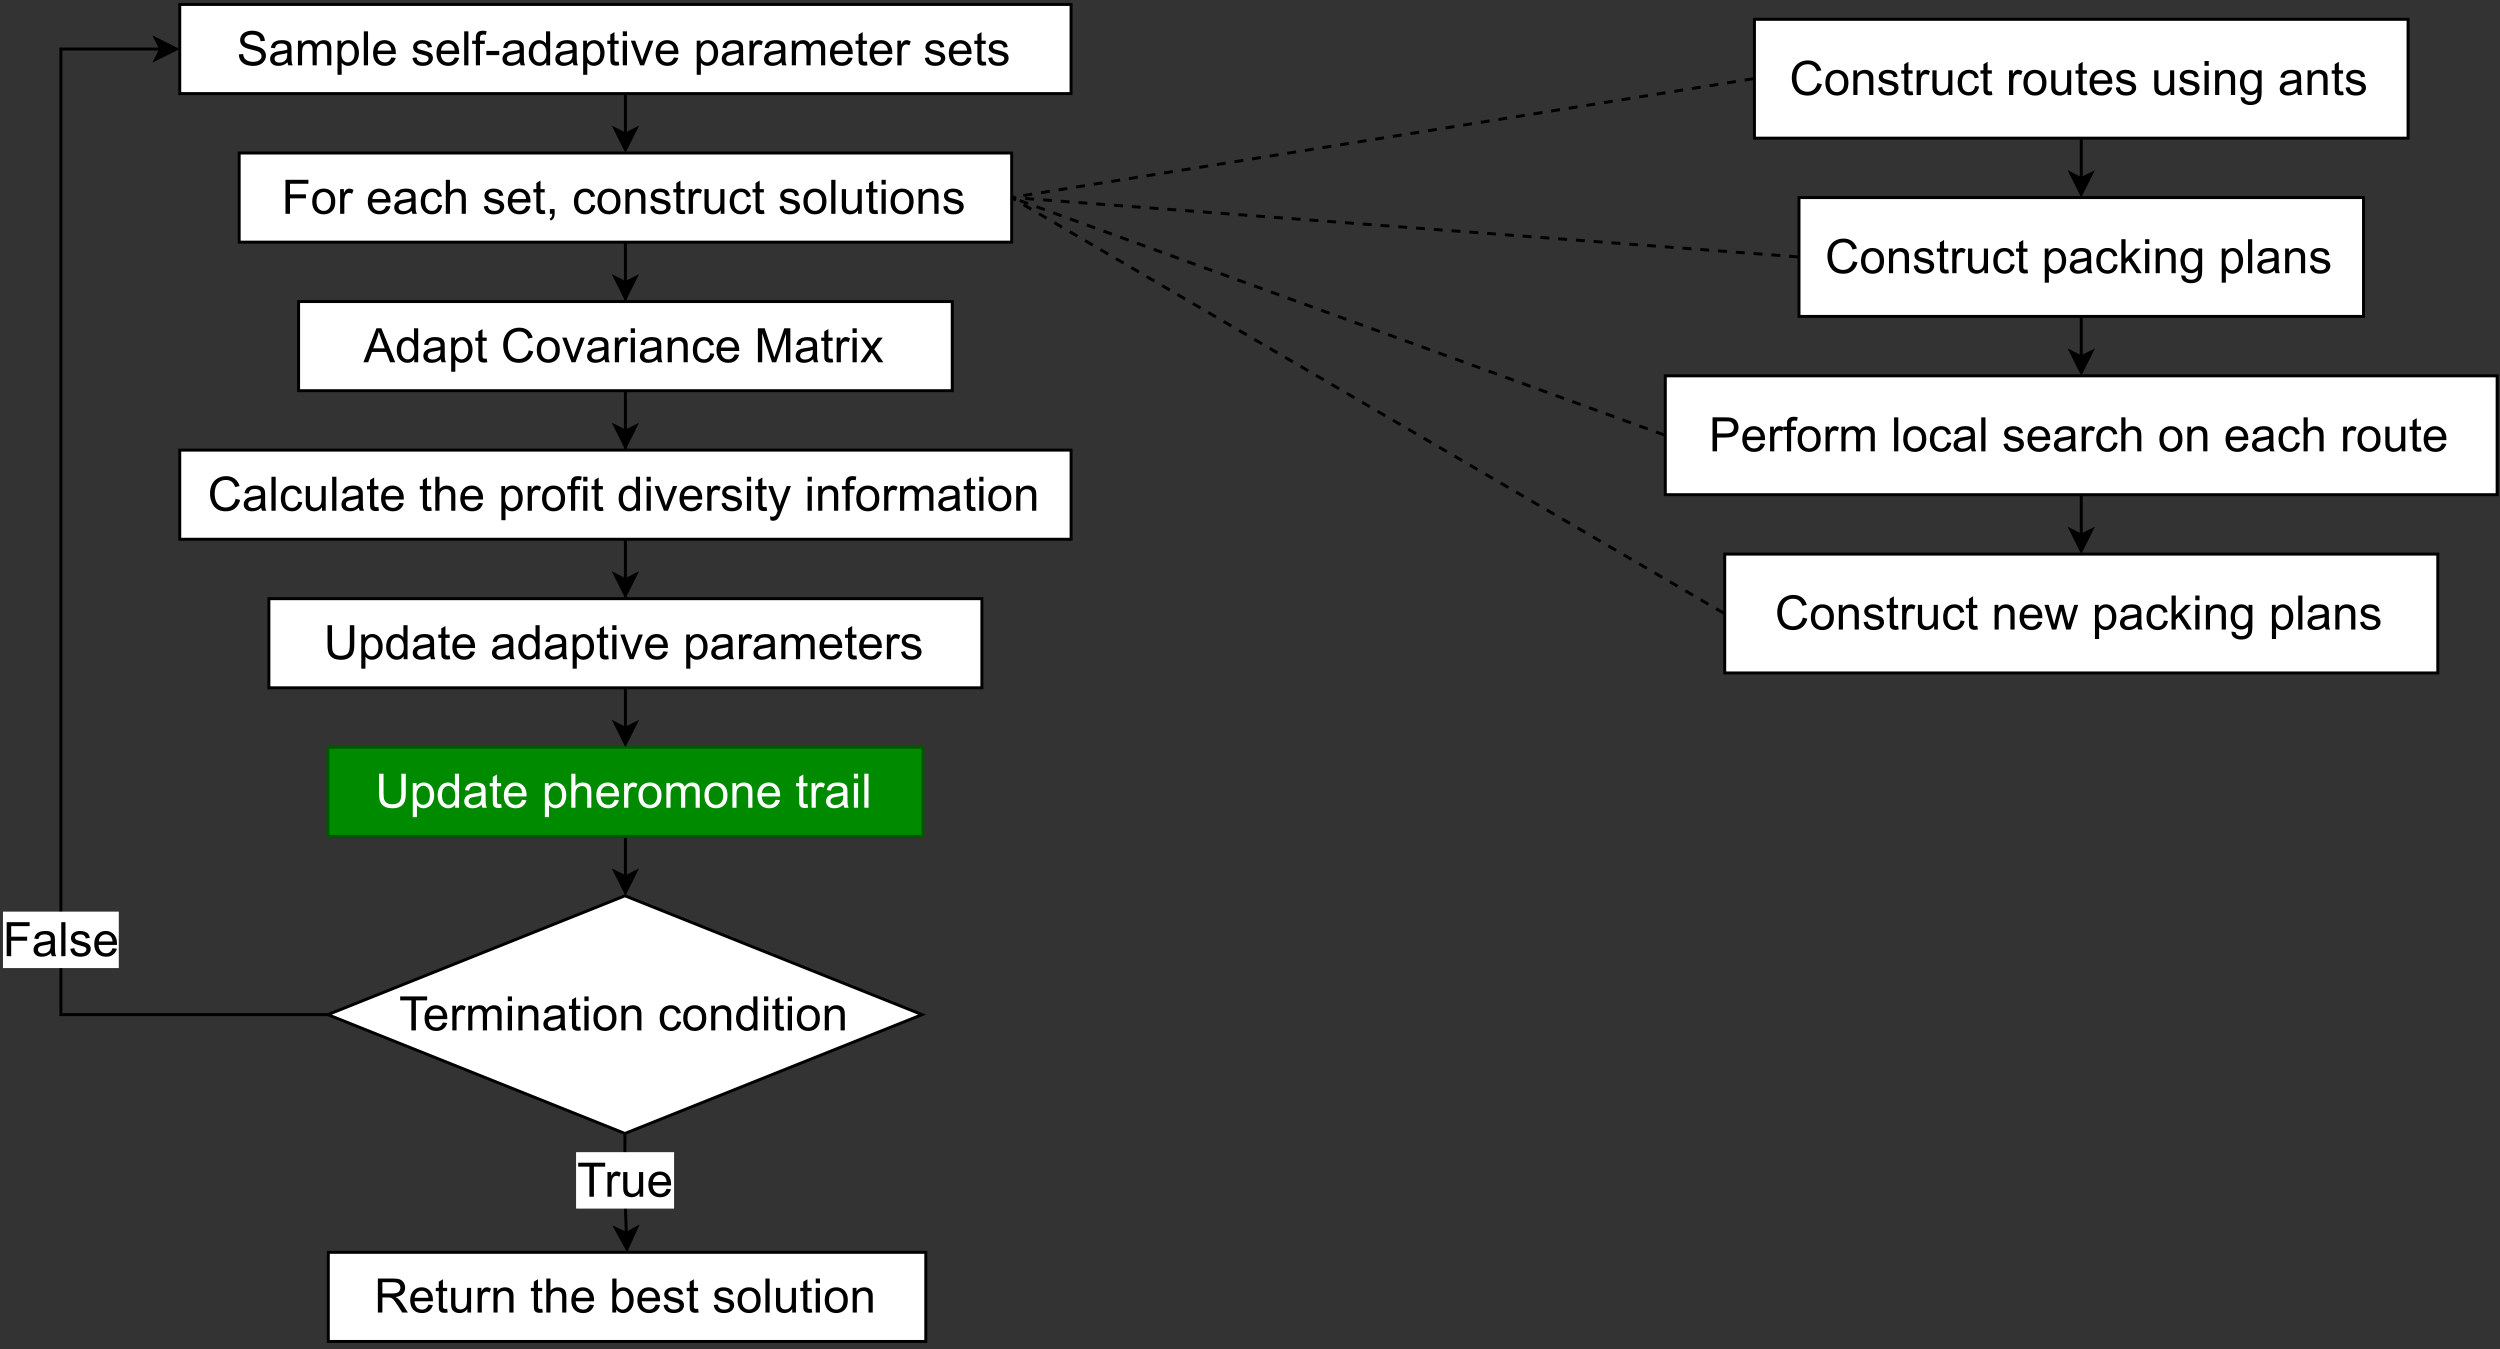 <?xml version="1.0" encoding="UTF-8" standalone="no"?>
<svg
   width="631.92pt"
   height="341.04pt"
   viewBox="0 0 631.92 341.04"
   version="1.1"
   id="svg923"
   xmlns:xlink="http://www.w3.org/1999/xlink"
   xmlns="http://www.w3.org/2000/svg"
   xmlns:svg="http://www.w3.org/2000/svg">
  <rect x="0" y="0" width="631.92" height="341.04" fill="#333333" stroke="none"/>
  <defs
     id="defs113">
    <g
       id="g108">
      <g
         id="glyph-0-0">
        <path
           d="M 1.5 0 L 1.5 -7.516 L 7.516 -7.516 L 7.516 0 Z M 1.688 -0.188 L 7.328 -0.188 L 7.328 -7.328 L 1.688 -7.328 Z M 1.688 -0.188 "
           id="path2" />
      </g>
      <g
         id="glyph-0-1">
        <path
           d="M 7.062 -3.016 L 8.203 -2.734 C 7.961 -1.797 7.531 -1.082 6.906 -0.594 C 6.289 -0.102 5.535 0.141 4.641 0.141 C 3.711 0.141 2.957 -0.047 2.375 -0.422 C 1.801 -0.797 1.359 -1.344 1.047 -2.062 C 0.742 -2.781 0.594 -3.547 0.594 -4.359 C 0.594 -5.254 0.766 -6.035 1.109 -6.703 C 1.453 -7.367 1.938 -7.875 2.562 -8.219 C 3.195 -8.57 3.895 -8.75 4.656 -8.75 C 5.52 -8.75 6.242 -8.531 6.828 -8.094 C 7.41 -7.656 7.82 -7.039 8.062 -6.25 L 6.938 -5.984 C 6.738 -6.609 6.445 -7.062 6.062 -7.344 C 5.688 -7.633 5.211 -7.781 4.641 -7.781 C 3.973 -7.781 3.414 -7.617 2.969 -7.297 C 2.531 -6.984 2.219 -6.555 2.031 -6.016 C 1.852 -5.484 1.766 -4.938 1.766 -4.375 C 1.766 -3.645 1.867 -3.004 2.078 -2.453 C 2.297 -1.91 2.629 -1.504 3.078 -1.234 C 3.535 -0.961 4.023 -0.828 4.547 -0.828 C 5.18 -0.828 5.719 -1.008 6.156 -1.375 C 6.602 -1.75 6.906 -2.297 7.062 -3.016 Z M 7.062 -3.016 "
           id="path5" />
      </g>
      <g
         id="glyph-0-2">
        <path
           d="M 0.406 -3.109 C 0.406 -4.266 0.723 -5.117 1.359 -5.672 C 1.898 -6.141 2.555 -6.375 3.328 -6.375 C 4.18 -6.375 4.879 -6.094 5.422 -5.531 C 5.961 -4.969 6.234 -4.191 6.234 -3.203 C 6.234 -2.398 6.113 -1.77 5.875 -1.312 C 5.633 -0.852 5.285 -0.492 4.828 -0.234 C 4.367 0.016 3.867 0.141 3.328 0.141 C 2.453 0.141 1.742 -0.133 1.203 -0.688 C 0.672 -1.25 0.406 -2.055 0.406 -3.109 Z M 1.484 -3.109 C 1.484 -2.316 1.656 -1.723 2 -1.328 C 2.352 -0.93 2.797 -0.734 3.328 -0.734 C 3.848 -0.734 4.281 -0.93 4.625 -1.328 C 4.977 -1.723 5.156 -2.332 5.156 -3.156 C 5.156 -3.926 4.977 -4.508 4.625 -4.906 C 4.27 -5.301 3.836 -5.5 3.328 -5.5 C 2.797 -5.5 2.352 -5.301 2 -4.906 C 1.656 -4.508 1.484 -3.91 1.484 -3.109 Z M 1.484 -3.109 "
           id="path8" />
      </g>
      <g
         id="glyph-0-3">
        <path
           d="M 0.797 0 L 0.797 -6.234 L 1.75 -6.234 L 1.75 -5.344 C 2.195 -6.031 2.852 -6.375 3.719 -6.375 C 4.094 -6.375 4.438 -6.305 4.75 -6.172 C 5.07 -6.035 5.312 -5.859 5.469 -5.641 C 5.625 -5.422 5.734 -5.16 5.797 -4.859 C 5.836 -4.66 5.859 -4.316 5.859 -3.828 L 5.859 0 L 4.797 0 L 4.797 -3.797 C 4.797 -4.223 4.754 -4.539 4.672 -4.75 C 4.586 -4.969 4.441 -5.141 4.234 -5.266 C 4.023 -5.391 3.781 -5.453 3.5 -5.453 C 3.051 -5.453 2.66 -5.305 2.328 -5.016 C 2.004 -4.734 1.844 -4.195 1.844 -3.406 L 1.844 0 Z M 0.797 0 "
           id="path11" />
      </g>
      <g
         id="glyph-0-4">
        <path
           d="M 0.375 -1.859 L 1.406 -2.031 C 1.469 -1.602 1.633 -1.281 1.906 -1.062 C 2.176 -0.844 2.551 -0.734 3.031 -0.734 C 3.508 -0.734 3.863 -0.828 4.094 -1.016 C 4.332 -1.211 4.453 -1.445 4.453 -1.719 C 4.453 -1.957 4.348 -2.145 4.141 -2.281 C 4.004 -2.375 3.645 -2.492 3.062 -2.641 C 2.289 -2.836 1.754 -3.004 1.453 -3.141 C 1.16 -3.285 0.938 -3.484 0.781 -3.734 C 0.625 -3.992 0.547 -4.273 0.547 -4.578 C 0.547 -4.859 0.609 -5.113 0.734 -5.344 C 0.859 -5.582 1.031 -5.781 1.25 -5.938 C 1.414 -6.062 1.641 -6.164 1.922 -6.25 C 2.211 -6.332 2.52 -6.375 2.844 -6.375 C 3.332 -6.375 3.758 -6.301 4.125 -6.156 C 4.5 -6.02 4.77 -5.832 4.938 -5.594 C 5.113 -5.352 5.238 -5.031 5.312 -4.625 L 4.281 -4.484 C 4.227 -4.805 4.086 -5.055 3.859 -5.234 C 3.641 -5.41 3.328 -5.5 2.922 -5.5 C 2.43 -5.5 2.082 -5.414 1.875 -5.25 C 1.664 -5.094 1.562 -4.91 1.562 -4.703 C 1.562 -4.566 1.609 -4.441 1.703 -4.328 C 1.785 -4.211 1.914 -4.117 2.094 -4.047 C 2.207 -4.004 2.52 -3.914 3.031 -3.781 C 3.781 -3.582 4.301 -3.414 4.594 -3.281 C 4.895 -3.156 5.129 -2.973 5.297 -2.734 C 5.461 -2.492 5.547 -2.191 5.547 -1.828 C 5.547 -1.473 5.441 -1.141 5.234 -0.828 C 5.023 -0.523 4.727 -0.285 4.344 -0.109 C 3.957 0.055 3.52 0.141 3.031 0.141 C 2.219 0.141 1.598 -0.023 1.172 -0.359 C 0.754 -0.703 0.488 -1.203 0.375 -1.859 Z M 0.375 -1.859 "
           id="path14" />
      </g>
      <g
         id="glyph-0-5">
        <path
           d="M 3.094 -0.938 L 3.25 -0.016 C 2.945 0.047 2.68 0.078 2.453 0.078 C 2.066 0.078 1.77 0.02 1.562 -0.094 C 1.352 -0.219 1.203 -0.379 1.109 -0.578 C 1.023 -0.773 0.984 -1.191 0.984 -1.828 L 0.984 -5.406 L 0.219 -5.406 L 0.219 -6.234 L 0.984 -6.234 L 0.984 -7.781 L 2.031 -8.406 L 2.031 -6.234 L 3.094 -6.234 L 3.094 -5.406 L 2.031 -5.406 L 2.031 -1.766 C 2.031 -1.461 2.047 -1.27 2.078 -1.188 C 2.117 -1.102 2.18 -1.035 2.266 -0.984 C 2.359 -0.93 2.484 -0.906 2.641 -0.906 C 2.754 -0.906 2.906 -0.914 3.094 -0.938 Z M 3.094 -0.938 "
           id="path17" />
      </g>
      <g
         id="glyph-0-6">
        <path
           d="M 0.781 0 L 0.781 -6.234 L 1.734 -6.234 L 1.734 -5.281 C 1.973 -5.727 2.191 -6.02 2.391 -6.156 C 2.598 -6.301 2.828 -6.375 3.078 -6.375 C 3.43 -6.375 3.797 -6.258 4.172 -6.031 L 3.797 -5.047 C 3.547 -5.203 3.289 -5.281 3.031 -5.281 C 2.801 -5.281 2.594 -5.207 2.406 -5.062 C 2.219 -4.926 2.086 -4.738 2.016 -4.5 C 1.898 -4.125 1.844 -3.711 1.844 -3.266 L 1.844 0 Z M 0.781 0 "
           id="path20" />
      </g>
      <g
         id="glyph-0-7">
        <path
           d="M 4.875 0 L 4.875 -0.922 C 4.383 -0.211 3.723 0.141 2.891 0.141 C 2.523 0.141 2.18 0.07 1.859 -0.062 C 1.547 -0.207 1.312 -0.383 1.156 -0.594 C 1 -0.812 0.891 -1.078 0.828 -1.391 C 0.785 -1.598 0.766 -1.926 0.766 -2.375 L 0.766 -6.234 L 1.828 -6.234 L 1.828 -2.781 C 1.828 -2.227 1.848 -1.852 1.891 -1.656 C 1.953 -1.383 2.094 -1.164 2.312 -1 C 2.531 -0.844 2.797 -0.766 3.109 -0.766 C 3.422 -0.766 3.719 -0.844 4 -1 C 4.281 -1.164 4.477 -1.391 4.594 -1.672 C 4.707 -1.953 4.766 -2.359 4.766 -2.891 L 4.766 -6.234 L 5.812 -6.234 L 5.812 0 Z M 4.875 0 "
           id="path23" />
      </g>
      <g
         id="glyph-0-8">
        <path
           d="M 4.859 -2.281 L 5.891 -2.141 C 5.773 -1.43 5.484 -0.875 5.016 -0.469 C 4.555 -0.062 3.984 0.141 3.297 0.141 C 2.453 0.141 1.77 -0.133 1.25 -0.688 C 0.727 -1.25 0.469 -2.051 0.469 -3.094 C 0.469 -3.758 0.578 -4.344 0.797 -4.844 C 1.023 -5.352 1.363 -5.734 1.812 -5.984 C 2.27 -6.242 2.77 -6.375 3.312 -6.375 C 3.988 -6.375 4.539 -6.203 4.969 -5.859 C 5.395 -5.516 5.672 -5.031 5.797 -4.406 L 4.766 -4.234 C 4.672 -4.66 4.5 -4.977 4.25 -5.188 C 4 -5.395 3.695 -5.5 3.344 -5.5 C 2.812 -5.5 2.379 -5.305 2.047 -4.922 C 1.723 -4.547 1.562 -3.945 1.562 -3.125 C 1.562 -2.281 1.719 -1.672 2.031 -1.297 C 2.352 -0.922 2.773 -0.734 3.297 -0.734 C 3.703 -0.734 4.047 -0.859 4.328 -1.109 C 4.609 -1.359 4.785 -1.75 4.859 -2.281 Z M 4.859 -2.281 "
           id="path26" />
      </g>
      <g
         id="glyph-0-9" />
      <g
         id="glyph-0-10">
        <path
           d="M 5.062 -2 L 6.156 -1.875 C 5.977 -1.238 5.656 -0.742 5.188 -0.391 C 4.727 -0.035 4.133 0.141 3.406 0.141 C 2.5 0.141 1.773 -0.141 1.234 -0.703 C 0.703 -1.266 0.438 -2.051 0.438 -3.062 C 0.438 -4.113 0.707 -4.926 1.25 -5.5 C 1.789 -6.082 2.488 -6.375 3.344 -6.375 C 4.176 -6.375 4.859 -6.086 5.391 -5.516 C 5.922 -4.953 6.188 -4.156 6.188 -3.125 C 6.188 -3.062 6.18 -2.969 6.172 -2.844 L 1.531 -2.844 C 1.57 -2.156 1.766 -1.629 2.109 -1.266 C 2.461 -0.91 2.898 -0.734 3.422 -0.734 C 3.805 -0.734 4.133 -0.832 4.406 -1.031 C 4.676 -1.238 4.895 -1.562 5.062 -2 Z M 1.594 -3.719 L 5.062 -3.719 C 5.02 -4.238 4.891 -4.629 4.672 -4.891 C 4.336 -5.297 3.898 -5.5 3.359 -5.5 C 2.879 -5.5 2.473 -5.336 2.141 -5.016 C 1.805 -4.691 1.625 -4.258 1.594 -3.719 Z M 1.594 -3.719 "
           id="path30" />
      </g>
      <g
         id="glyph-0-11">
        <path
           d="M 0.797 -7.391 L 0.797 -8.594 L 1.859 -8.594 L 1.859 -7.391 Z M 0.797 0 L 0.797 -6.234 L 1.859 -6.234 L 1.859 0 Z M 0.797 0 "
           id="path33" />
      </g>
      <g
         id="glyph-0-12">
        <path
           d="M 0.594 0.516 L 1.625 0.672 C 1.664 0.984 1.785 1.211 1.984 1.359 C 2.242 1.555 2.602 1.656 3.062 1.656 C 3.551 1.656 3.926 1.555 4.188 1.359 C 4.457 1.16 4.641 0.891 4.734 0.547 C 4.785 0.328 4.812 -0.125 4.812 -0.812 C 4.344 -0.27 3.766 0 3.078 0 C 2.223 0 1.562 -0.305 1.094 -0.922 C 0.625 -1.547 0.391 -2.289 0.391 -3.156 C 0.391 -3.75 0.492 -4.297 0.703 -4.797 C 0.922 -5.297 1.234 -5.68 1.641 -5.953 C 2.055 -6.234 2.539 -6.375 3.094 -6.375 C 3.82 -6.375 4.426 -6.078 4.906 -5.484 L 4.906 -6.234 L 5.875 -6.234 L 5.875 -0.844 C 5.875 0.125 5.773 0.812 5.578 1.219 C 5.379 1.625 5.066 1.941 4.641 2.172 C 4.211 2.41 3.688 2.531 3.062 2.531 C 2.32 2.531 1.723 2.363 1.266 2.031 C 0.805 1.695 0.582 1.191 0.594 0.516 Z M 1.469 -3.234 C 1.469 -2.41 1.629 -1.812 1.953 -1.438 C 2.285 -1.062 2.695 -0.875 3.188 -0.875 C 3.664 -0.875 4.066 -1.062 4.391 -1.438 C 4.723 -1.812 4.891 -2.395 4.891 -3.188 C 4.891 -3.945 4.719 -4.52 4.375 -4.906 C 4.039 -5.301 3.633 -5.5 3.156 -5.5 C 2.688 -5.5 2.285 -5.305 1.953 -4.922 C 1.629 -4.547 1.469 -3.984 1.469 -3.234 Z M 1.469 -3.234 "
           id="path36" />
      </g>
      <g
         id="glyph-0-13">
        <path
           d="M 4.859 -0.766 C 4.461 -0.43 4.082 -0.195 3.719 -0.062 C 3.363 0.07 2.977 0.141 2.562 0.141 C 1.875 0.141 1.348 -0.023 0.984 -0.359 C 0.617 -0.691 0.438 -1.117 0.438 -1.641 C 0.438 -1.941 0.504 -2.219 0.641 -2.469 C 0.773 -2.727 0.957 -2.93 1.188 -3.078 C 1.414 -3.234 1.672 -3.352 1.953 -3.438 C 2.16 -3.488 2.473 -3.539 2.891 -3.594 C 3.742 -3.695 4.367 -3.816 4.766 -3.953 C 4.773 -4.098 4.781 -4.191 4.781 -4.234 C 4.781 -4.66 4.676 -4.961 4.469 -5.141 C 4.207 -5.379 3.812 -5.5 3.281 -5.5 C 2.781 -5.5 2.41 -5.41 2.172 -5.234 C 1.93 -5.055 1.758 -4.75 1.656 -4.312 L 0.609 -4.453 C 0.703 -4.891 0.859 -5.242 1.078 -5.516 C 1.297 -5.797 1.609 -6.008 2.016 -6.156 C 2.422 -6.301 2.891 -6.375 3.422 -6.375 C 3.953 -6.375 4.383 -6.312 4.719 -6.188 C 5.051 -6.062 5.297 -5.898 5.453 -5.703 C 5.609 -5.516 5.719 -5.281 5.781 -5 C 5.82 -4.812 5.844 -4.484 5.844 -4.016 L 5.844 -2.609 C 5.844 -1.629 5.863 -1.008 5.906 -0.75 C 5.945 -0.488 6.035 -0.238 6.172 0 L 5.062 0 C 4.957 -0.219 4.891 -0.473 4.859 -0.766 Z M 4.766 -3.125 C 4.379 -2.969 3.805 -2.836 3.047 -2.734 C 2.609 -2.672 2.301 -2.598 2.125 -2.516 C 1.945 -2.441 1.805 -2.328 1.703 -2.172 C 1.609 -2.023 1.562 -1.859 1.562 -1.672 C 1.562 -1.391 1.664 -1.156 1.875 -0.969 C 2.094 -0.781 2.406 -0.688 2.812 -0.688 C 3.219 -0.688 3.578 -0.773 3.891 -0.953 C 4.211 -1.129 4.445 -1.375 4.594 -1.688 C 4.707 -1.926 4.766 -2.273 4.766 -2.734 Z M 4.766 -3.125 "
           id="path39" />
      </g>
      <g
         id="glyph-0-14">
        <path
           d="M 0.797 2.391 L 0.797 -6.234 L 1.75 -6.234 L 1.75 -5.422 C 1.977 -5.734 2.234 -5.969 2.516 -6.125 C 2.805 -6.289 3.156 -6.375 3.562 -6.375 C 4.094 -6.375 4.562 -6.234 4.969 -5.953 C 5.375 -5.68 5.68 -5.297 5.891 -4.797 C 6.098 -4.297 6.203 -3.75 6.203 -3.156 C 6.203 -2.52 6.086 -1.945 5.859 -1.438 C 5.629 -0.926 5.297 -0.535 4.859 -0.266 C 4.422 0.004 3.961 0.141 3.484 0.141 C 3.129 0.141 2.812 0.066 2.531 -0.078 C 2.258 -0.234 2.031 -0.422 1.844 -0.641 L 1.844 2.391 Z M 1.75 -3.078 C 1.75 -2.273 1.91 -1.68 2.234 -1.297 C 2.555 -0.922 2.953 -0.734 3.422 -0.734 C 3.891 -0.734 4.289 -0.93 4.625 -1.328 C 4.957 -1.723 5.125 -2.336 5.125 -3.172 C 5.125 -3.961 4.957 -4.555 4.625 -4.953 C 4.301 -5.348 3.914 -5.547 3.469 -5.547 C 3.008 -5.547 2.609 -5.332 2.266 -4.906 C 1.922 -4.488 1.75 -3.879 1.75 -3.078 Z M 1.75 -3.078 "
           id="path42" />
      </g>
      <g
         id="glyph-0-15">
        <path
           d="M 0.797 0 L 0.797 -8.594 L 1.859 -8.594 L 1.859 -3.703 L 4.359 -6.234 L 5.719 -6.234 L 3.344 -3.922 L 5.953 0 L 4.656 0 L 2.594 -3.188 L 1.859 -2.469 L 1.859 0 Z M 0.797 0 "
           id="path45" />
      </g>
      <g
         id="glyph-0-16">
        <path
           d="M 0.766 0 L 0.766 -8.594 L 1.828 -8.594 L 1.828 0 Z M 0.766 0 "
           id="path48" />
      </g>
      <g
         id="glyph-0-17">
        <path
           d="M 0.922 0 L 0.922 -8.594 L 4.172 -8.594 C 4.742 -8.594 5.18 -8.566 5.484 -8.516 C 5.898 -8.441 6.25 -8.305 6.531 -8.109 C 6.82 -7.922 7.051 -7.645 7.219 -7.281 C 7.395 -6.926 7.484 -6.535 7.484 -6.109 C 7.484 -5.379 7.25 -4.758 6.781 -4.25 C 6.32 -3.75 5.484 -3.5 4.266 -3.5 L 2.062 -3.5 L 2.062 0 Z M 2.062 -4.516 L 4.281 -4.516 C 5.02 -4.516 5.539 -4.648 5.844 -4.922 C 6.156 -5.191 6.312 -5.578 6.312 -6.078 C 6.312 -6.441 6.219 -6.75 6.031 -7 C 5.852 -7.258 5.617 -7.43 5.328 -7.516 C 5.141 -7.566 4.785 -7.594 4.266 -7.594 L 2.062 -7.594 Z M 2.062 -4.516 "
           id="path51" />
      </g>
      <g
         id="glyph-0-18">
        <path
           d="M 1.047 0 L 1.047 -5.406 L 0.109 -5.406 L 0.109 -6.234 L 1.047 -6.234 L 1.047 -6.891 C 1.047 -7.305 1.082 -7.617 1.156 -7.828 C 1.258 -8.098 1.438 -8.316 1.688 -8.484 C 1.945 -8.66 2.305 -8.75 2.766 -8.75 C 3.066 -8.75 3.395 -8.711 3.75 -8.641 L 3.594 -7.719 C 3.375 -7.758 3.164 -7.781 2.969 -7.781 C 2.656 -7.781 2.43 -7.711 2.297 -7.578 C 2.16 -7.441 2.094 -7.188 2.094 -6.812 L 2.094 -6.234 L 3.312 -6.234 L 3.312 -5.406 L 2.094 -5.406 L 2.094 0 Z M 1.047 0 "
           id="path54" />
      </g>
      <g
         id="glyph-0-19">
        <path
           d="M 0.797 0 L 0.797 -6.234 L 1.734 -6.234 L 1.734 -5.359 C 1.93 -5.66 2.191 -5.906 2.516 -6.094 C 2.836 -6.281 3.207 -6.375 3.625 -6.375 C 4.082 -6.375 4.457 -6.273 4.75 -6.078 C 5.051 -5.891 5.266 -5.625 5.391 -5.281 C 5.879 -6.008 6.52 -6.375 7.312 -6.375 C 7.926 -6.375 8.398 -6.203 8.734 -5.859 C 9.066 -5.516 9.234 -4.988 9.234 -4.281 L 9.234 0 L 8.188 0 L 8.188 -3.922 C 8.188 -4.348 8.148 -4.648 8.078 -4.828 C 8.016 -5.016 7.891 -5.164 7.703 -5.281 C 7.523 -5.395 7.316 -5.453 7.078 -5.453 C 6.641 -5.453 6.273 -5.305 5.984 -5.016 C 5.691 -4.723 5.547 -4.258 5.547 -3.625 L 5.547 0 L 4.5 0 L 4.5 -4.047 C 4.5 -4.516 4.41 -4.863 4.234 -5.094 C 4.066 -5.332 3.785 -5.453 3.391 -5.453 C 3.086 -5.453 2.812 -5.375 2.562 -5.219 C 2.312 -5.062 2.129 -4.832 2.016 -4.531 C 1.898 -4.227 1.844 -3.797 1.844 -3.234 L 1.844 0 Z M 0.797 0 "
           id="path57" />
      </g>
      <g
         id="glyph-0-20">
        <path
           d="M 0.797 0 L 0.797 -8.594 L 1.844 -8.594 L 1.844 -5.516 C 2.344 -6.086 2.969 -6.375 3.719 -6.375 C 4.176 -6.375 4.57 -6.281 4.906 -6.094 C 5.25 -5.914 5.492 -5.664 5.641 -5.344 C 5.785 -5.02 5.859 -4.555 5.859 -3.953 L 5.859 0 L 4.812 0 L 4.812 -3.953 C 4.812 -4.473 4.695 -4.852 4.469 -5.094 C 4.238 -5.344 3.914 -5.469 3.5 -5.469 C 3.188 -5.469 2.891 -5.383 2.609 -5.219 C 2.336 -5.051 2.141 -4.828 2.016 -4.547 C 1.898 -4.273 1.844 -3.895 1.844 -3.406 L 1.844 0 Z M 0.797 0 "
           id="path60" />
      </g>
      <g
         id="glyph-0-21">
        <path
           d="M 1.938 0 L 0.031 -6.234 L 1.125 -6.234 L 2.125 -2.641 L 2.484 -1.297 C 2.504 -1.359 2.613 -1.785 2.812 -2.578 L 3.797 -6.234 L 4.891 -6.234 L 5.812 -2.609 L 6.125 -1.422 L 7.562 -6.234 L 8.578 -6.234 L 6.641 0 L 5.531 0 L 4.547 -3.734 L 4.312 -4.797 L 3.047 0 Z M 1.938 0 "
           id="path63" />
      </g>
      <g
         id="glyph-0-22">
        <path
           d="M 0.547 -2.766 L 1.609 -2.859 C 1.66 -2.43 1.781 -2.078 1.969 -1.797 C 2.156 -1.523 2.441 -1.301 2.828 -1.125 C 3.223 -0.957 3.664 -0.875 4.156 -0.875 C 4.594 -0.875 4.973 -0.938 5.297 -1.062 C 5.629 -1.195 5.879 -1.375 6.047 -1.594 C 6.211 -1.82 6.297 -2.066 6.297 -2.328 C 6.297 -2.598 6.211 -2.832 6.047 -3.031 C 5.891 -3.238 5.633 -3.41 5.281 -3.547 C 5.051 -3.641 4.539 -3.781 3.75 -3.969 C 2.957 -4.156 2.406 -4.332 2.094 -4.5 C 1.676 -4.719 1.367 -4.984 1.172 -5.297 C 0.973 -5.617 0.875 -5.977 0.875 -6.375 C 0.875 -6.812 0.992 -7.219 1.234 -7.594 C 1.484 -7.969 1.844 -8.254 2.312 -8.453 C 2.789 -8.648 3.316 -8.75 3.891 -8.75 C 4.535 -8.75 5.098 -8.645 5.578 -8.438 C 6.066 -8.227 6.441 -7.926 6.703 -7.531 C 6.961 -7.133 7.102 -6.68 7.125 -6.172 L 6.031 -6.094 C 5.977 -6.633 5.781 -7.047 5.438 -7.328 C 5.102 -7.609 4.602 -7.75 3.938 -7.75 C 3.25 -7.75 2.75 -7.617 2.438 -7.359 C 2.125 -7.109 1.969 -6.805 1.969 -6.453 C 1.969 -6.141 2.078 -5.883 2.297 -5.688 C 2.516 -5.488 3.086 -5.285 4.016 -5.078 C 4.941 -4.867 5.578 -4.688 5.922 -4.531 C 6.422 -4.301 6.789 -4.008 7.031 -3.656 C 7.27 -3.301 7.391 -2.891 7.391 -2.422 C 7.391 -1.973 7.254 -1.547 6.984 -1.141 C 6.723 -0.734 6.348 -0.414 5.859 -0.188 C 5.367 0.031 4.816 0.141 4.203 0.141 C 3.43 0.141 2.781 0.031 2.25 -0.188 C 1.719 -0.414 1.301 -0.758 1 -1.219 C 0.707 -1.676 0.555 -2.191 0.547 -2.766 Z M 0.547 -2.766 "
           id="path66" />
      </g>
      <g
         id="glyph-0-23">
        <path
           d="M 0.375 -2.578 L 0.375 -3.641 L 3.625 -3.641 L 3.625 -2.578 Z M 0.375 -2.578 "
           id="path69" />
      </g>
      <g
         id="glyph-0-24">
        <path
           d="M 4.828 0 L 4.828 -0.781 C 4.43 -0.164 3.852 0.141 3.094 0.141 C 2.594 0.141 2.133 0.004 1.719 -0.266 C 1.301 -0.547 0.977 -0.93 0.75 -1.422 C 0.52 -1.91 0.406 -2.473 0.406 -3.109 C 0.406 -3.734 0.508 -4.297 0.719 -4.797 C 0.926 -5.305 1.238 -5.695 1.656 -5.969 C 2.07 -6.238 2.535 -6.375 3.047 -6.375 C 3.422 -6.375 3.754 -6.289 4.047 -6.125 C 4.336 -5.969 4.578 -5.766 4.766 -5.516 L 4.766 -8.594 L 5.812 -8.594 L 5.812 0 Z M 1.5 -3.109 C 1.5 -2.305 1.664 -1.707 2 -1.312 C 2.332 -0.926 2.727 -0.734 3.188 -0.734 C 3.656 -0.734 4.051 -0.922 4.375 -1.297 C 4.695 -1.672 4.859 -2.242 4.859 -3.016 C 4.859 -3.867 4.691 -4.492 4.359 -4.891 C 4.023 -5.297 3.617 -5.5 3.141 -5.5 C 2.672 -5.5 2.281 -5.305 1.969 -4.922 C 1.656 -4.535 1.5 -3.93 1.5 -3.109 Z M 1.5 -3.109 "
           id="path72" />
      </g>
      <g
         id="glyph-0-25">
        <path
           d="M 2.516 0 L 0.156 -6.234 L 1.266 -6.234 L 2.609 -2.5 C 2.754 -2.094 2.883 -1.676 3 -1.25 C 3.094 -1.57 3.223 -1.961 3.391 -2.422 L 4.781 -6.234 L 5.859 -6.234 L 3.516 0 Z M 2.516 0 "
           id="path75" />
      </g>
      <g
         id="glyph-0-26">
        <path
           d="M 3.109 0 L 3.109 -7.594 L 0.281 -7.594 L 0.281 -8.594 L 7.094 -8.594 L 7.094 -7.594 L 4.25 -7.594 L 4.25 0 Z M 3.109 0 "
           id="path78" />
      </g>
      <g
         id="glyph-0-27">
        <path
           d="M 0.984 0 L 0.984 -8.594 L 6.781 -8.594 L 6.781 -7.594 L 2.125 -7.594 L 2.125 -4.922 L 6.156 -4.922 L 6.156 -3.906 L 2.125 -3.906 L 2.125 0 Z M 0.984 0 "
           id="path81" />
      </g>
      <g
         id="glyph-0-28">
        <path
           d="M 0.938 0 L 0.938 -8.594 L 4.766 -8.594 C 5.523 -8.594 6.102 -8.516 6.5 -8.359 C 6.906 -8.211 7.227 -7.941 7.469 -7.547 C 7.707 -7.16 7.828 -6.727 7.828 -6.25 C 7.828 -5.645 7.629 -5.129 7.234 -4.703 C 6.836 -4.285 6.223 -4.02 5.391 -3.906 C 5.691 -3.77 5.922 -3.629 6.078 -3.484 C 6.41 -3.18 6.727 -2.801 7.031 -2.344 L 8.531 0 L 7.094 0 L 5.953 -1.797 C 5.617 -2.305 5.344 -2.695 5.125 -2.969 C 4.914 -3.25 4.723 -3.441 4.547 -3.547 C 4.379 -3.66 4.207 -3.738 4.031 -3.781 C 3.906 -3.801 3.695 -3.812 3.406 -3.812 L 2.078 -3.812 L 2.078 0 Z M 2.078 -4.812 L 4.531 -4.812 C 5.051 -4.812 5.457 -4.863 5.75 -4.969 C 6.039 -5.07 6.258 -5.242 6.406 -5.484 C 6.562 -5.723 6.641 -5.977 6.641 -6.25 C 6.641 -6.656 6.492 -6.988 6.203 -7.25 C 5.91 -7.52 5.445 -7.656 4.812 -7.656 L 2.078 -7.656 Z M 2.078 -4.812 "
           id="path84" />
      </g>
      <g
         id="glyph-0-29">
        <path
           d="M 1.766 0 L 0.781 0 L 0.781 -8.594 L 1.844 -8.594 L 1.844 -5.531 C 2.289 -6.094 2.859 -6.375 3.547 -6.375 C 3.93 -6.375 4.297 -6.297 4.641 -6.141 C 4.984 -5.984 5.266 -5.766 5.484 -5.484 C 5.703 -5.203 5.875 -4.863 6 -4.469 C 6.125 -4.082 6.188 -3.66 6.188 -3.203 C 6.188 -2.141 5.922 -1.316 5.391 -0.734 C 4.867 -0.148 4.238 0.141 3.5 0.141 C 2.758 0.141 2.18 -0.164 1.766 -0.781 Z M 1.75 -3.156 C 1.75 -2.414 1.852 -1.879 2.062 -1.547 C 2.395 -1.004 2.844 -0.734 3.406 -0.734 C 3.863 -0.734 4.258 -0.93 4.594 -1.328 C 4.938 -1.734 5.109 -2.332 5.109 -3.125 C 5.109 -3.938 4.945 -4.535 4.625 -4.922 C 4.301 -5.305 3.91 -5.5 3.453 -5.5 C 2.992 -5.5 2.594 -5.297 2.25 -4.891 C 1.914 -4.492 1.75 -3.914 1.75 -3.156 Z M 1.75 -3.156 "
           id="path87" />
      </g>
      <g
         id="glyph-0-30">
        <path
           d="M 1.062 0 L 1.062 -1.203 L 2.266 -1.203 L 2.266 0 C 2.266 0.438 2.188 0.789 2.031 1.062 C 1.875 1.344 1.629 1.555 1.297 1.703 L 1 1.25 C 1.219 1.156 1.379 1.008 1.484 0.812 C 1.598 0.625 1.66 0.352 1.672 0 Z M 1.062 0 "
           id="path90" />
      </g>
      <g
         id="glyph-0-31">
        <path
           d="M -0.016 0 L 3.281 -8.594 L 4.516 -8.594 L 8.031 0 L 6.734 0 L 5.734 -2.609 L 2.141 -2.609 L 1.188 0 Z M 2.469 -3.531 L 5.375 -3.531 L 4.484 -5.906 C 4.211 -6.633 4.008 -7.234 3.875 -7.703 C 3.758 -7.148 3.602 -6.602 3.406 -6.062 Z M 2.469 -3.531 "
           id="path93" />
      </g>
      <g
         id="glyph-0-32">
        <path
           d="M 0.891 0 L 0.891 -8.594 L 2.609 -8.594 L 4.641 -2.516 C 4.828 -1.941 4.961 -1.516 5.047 -1.234 C 5.148 -1.547 5.305 -2.004 5.516 -2.609 L 7.562 -8.594 L 9.094 -8.594 L 9.094 0 L 8 0 L 8 -7.203 L 5.5 0 L 4.469 0 L 1.984 -7.328 L 1.984 0 Z M 0.891 0 "
           id="path96" />
      </g>
      <g
         id="glyph-0-33">
        <path
           d="M 0.094 0 L 2.359 -3.234 L 0.266 -6.234 L 1.578 -6.234 L 2.531 -4.766 C 2.707 -4.492 2.852 -4.266 2.969 -4.078 C 3.145 -4.328 3.301 -4.555 3.438 -4.766 L 4.5 -6.234 L 5.75 -6.234 L 3.609 -3.297 L 5.922 0 L 4.625 0 L 3.344 -1.938 L 3 -2.453 L 1.359 0 Z M 0.094 0 "
           id="path99" />
      </g>
      <g
         id="glyph-0-34">
        <path
           d="M 6.578 -8.594 L 7.703 -8.594 L 7.703 -3.625 C 7.703 -2.758 7.602 -2.07 7.406 -1.562 C 7.219 -1.062 6.867 -0.648 6.359 -0.328 C 5.848 -0.016 5.176 0.141 4.344 0.141 C 3.539 0.141 2.883 0.004 2.375 -0.266 C 1.863 -0.547 1.492 -0.945 1.266 -1.469 C 1.047 -2 0.938 -2.719 0.938 -3.625 L 0.938 -8.594 L 2.078 -8.594 L 2.078 -3.641 C 2.078 -2.891 2.145 -2.336 2.281 -1.984 C 2.426 -1.629 2.664 -1.352 3 -1.156 C 3.344 -0.969 3.758 -0.875 4.25 -0.875 C 5.082 -0.875 5.676 -1.062 6.031 -1.438 C 6.395 -1.82 6.578 -2.555 6.578 -3.641 Z M 6.578 -8.594 "
           id="path102" />
      </g>
      <g
         id="glyph-0-35">
        <path
           d="M 0.75 2.406 L 0.625 1.406 C 0.852 1.469 1.055 1.5 1.234 1.5 C 1.461 1.5 1.645 1.457 1.781 1.375 C 1.926 1.301 2.047 1.195 2.141 1.062 C 2.203 0.945 2.312 0.68 2.469 0.266 C 2.488 0.211 2.52 0.129 2.562 0.016 L 0.188 -6.234 L 1.328 -6.234 L 2.625 -2.625 C 2.789 -2.164 2.941 -1.68 3.078 -1.172 C 3.203 -1.66 3.348 -2.133 3.516 -2.594 L 4.844 -6.234 L 5.906 -6.234 L 3.531 0.109 C 3.281 0.785 3.082 1.254 2.938 1.516 C 2.75 1.867 2.535 2.125 2.297 2.281 C 2.055 2.445 1.766 2.531 1.422 2.531 C 1.223 2.531 1 2.488 0.75 2.406 Z M 0.75 2.406 "
           id="path105" />
      </g>
    </g>
    <clipPath
       id="clip-0">
      <path
         clip-rule="nonzero"
         d="M 420 94 L 631.922 94 L 631.922 126 L 420 126 Z M 420 94 "
         id="path110" />
    </clipPath>
  </defs>
  <path
     fill="none"
     stroke-width="1"
     stroke-linecap="butt"
     stroke-linejoin="miter"
     stroke="rgb(0%, 0%, 0%)"
     stroke-opacity="1"
     stroke-miterlimit="10"
     d="M 699.997 46 L 699.997 59.629 "
     transform="matrix(0.751, 0, 0, 0.751, 0.375, 0.375)"
     id="path115" />
  <path
     fill-rule="nonzero"
     fill="rgb(0%, 0%, 0%)"
     fill-opacity="1"
     stroke-width="1"
     stroke-linecap="butt"
     stroke-linejoin="miter"
     stroke="rgb(0%, 0%, 0%)"
     stroke-opacity="1"
     stroke-miterlimit="10"
     d="M 699.997 64.881 L 696.5 57.881 L 699.997 59.629 L 703.5 57.881 Z M 699.997 64.881 "
     transform="matrix(0.751, 0, 0, 0.751, 0.375, 0.375)"
     id="path117" />
  <path
     fill-rule="nonzero"
     fill="rgb(0%, 0%, 0%)"
     fill-opacity="1"
     d="M 443.285 20.262 L 441.062 20.617 L 440.941 19.875 L 443.168 19.52 M 438.84 20.973 L 436.613 21.328 L 436.496 20.586 L 438.719 20.23 M 434.391 21.684 L 432.168 22.039 L 432.051 21.301 L 434.273 20.941 M 429.945 22.395 L 427.719 22.75 L 427.602 22.012 L 429.824 21.656 M 425.496 23.105 L 423.273 23.465 L 423.156 22.723 L 425.379 22.367 M 421.051 23.82 L 418.828 24.176 L 418.707 23.434 L 420.93 23.078 M 416.602 24.531 L 414.379 24.887 L 414.262 24.145 L 416.484 23.789 M 412.156 25.242 L 409.934 25.598 L 409.812 24.855 L 412.039 24.5 M 407.707 25.953 L 405.484 26.309 L 405.367 25.566 L 407.59 25.211 M 403.262 26.664 L 401.039 27.02 L 400.918 26.281 L 403.145 25.926 M 398.816 27.375 L 396.59 27.73 L 396.473 26.992 L 398.695 26.637 M 394.367 28.09 L 392.145 28.445 L 392.027 27.703 L 394.25 27.348 M 389.922 28.801 L 387.699 29.156 L 387.578 28.414 L 389.801 28.059 M 385.473 29.512 L 383.25 29.867 L 383.133 29.125 L 385.355 28.77 M 381.027 30.223 L 378.805 30.578 L 378.684 29.836 L 380.91 29.48 M 376.578 30.934 L 374.355 31.289 L 374.238 30.547 L 376.461 30.191 M 372.133 31.645 L 369.91 32 L 369.789 31.262 L 372.016 30.906 M 367.688 32.355 L 365.461 32.715 L 365.344 31.973 L 367.566 31.617 M 363.238 33.07 L 361.016 33.426 L 360.898 32.684 L 363.121 32.328 M 358.793 33.781 L 356.57 34.137 L 356.449 33.395 L 358.672 33.039 M 354.344 34.492 L 352.121 34.848 L 352.004 34.105 L 354.227 33.75 M 349.898 35.203 L 347.676 35.559 L 347.555 34.816 L 349.781 34.461 M 345.449 35.914 L 343.227 36.27 L 343.109 35.531 L 345.332 35.172 M 341.004 36.625 L 338.781 36.98 L 338.66 36.242 L 340.887 35.887 M 336.559 37.336 L 334.332 37.695 L 334.215 36.953 L 336.438 36.598 M 332.109 38.051 L 329.887 38.406 L 329.77 37.664 L 331.992 37.309 M 327.664 38.762 L 325.438 39.117 L 325.32 38.375 L 327.543 38.02 M 323.215 39.473 L 320.992 39.828 L 320.875 39.086 L 323.098 38.73 M 318.77 40.184 L 316.547 40.539 L 316.426 39.797 L 318.648 39.441 M 314.32 40.895 L 312.098 41.25 L 311.98 40.512 L 314.203 40.152 M 309.875 41.605 L 307.652 41.961 L 307.531 41.223 L 309.758 40.867 M 305.43 42.32 L 303.203 42.676 L 303.086 41.934 L 305.309 41.578 M 300.98 43.031 L 298.758 43.387 L 298.641 42.645 L 300.863 42.289 M 296.535 43.742 L 294.309 44.098 L 294.191 43.355 L 296.414 43 M 292.086 44.453 L 289.863 44.809 L 289.746 44.066 L 291.969 43.711 M 287.641 45.164 L 285.418 45.52 L 285.297 44.777 L 287.52 44.422 M 283.191 45.875 L 280.969 46.23 L 280.852 45.492 L 283.074 45.137 M 278.746 46.586 L 276.523 46.941 L 276.402 46.203 L 278.629 45.848 M 274.301 47.301 L 272.074 47.656 L 271.957 46.914 L 274.18 46.559 M 269.852 48.012 L 267.629 48.367 L 267.512 47.625 L 269.734 47.27 M 265.406 48.723 L 263.18 49.078 L 263.062 48.336 L 265.285 47.98 M 260.957 49.434 L 258.734 49.789 L 258.617 49.047 L 260.84 48.691 M 256.512 50.145 L 255.637 50.285 L 255.52 49.543 L 256.391 49.402 "
     id="path119" />
  <path
     fill-rule="nonzero"
     fill="rgb(100%, 100%, 100%)"
     fill-opacity="1"
     stroke-width="1"
     stroke-linecap="butt"
     stroke-linejoin="miter"
     stroke="rgb(0%, 0%, 0%)"
     stroke-opacity="1"
     stroke-miterlimit="4"
     d="M 590.001 6 L 809.999 6 L 809.999 46 L 590.001 46 Z M 590.001 6 "
     transform="matrix(0.751, 0, 0, 0.751, 0.375, 0.375)"
     id="path121" />
  <g
     fill="#000000"
     fill-opacity="1"
     id="g177">
    <use
       xlink:href="#glyph-0-1"
       x="452.315"
       y="24.019"
       id="use123" />
    <use
       xlink:href="#glyph-0-2"
       x="460.988"
       y="24.019"
       id="use125" />
    <use
       xlink:href="#glyph-0-3"
       x="467.667"
       y="24.019"
       id="use127" />
    <use
       xlink:href="#glyph-0-4"
       x="474.346"
       y="24.019"
       id="use129" />
    <use
       xlink:href="#glyph-0-5"
       x="480.351"
       y="24.019"
       id="use131" />
    <use
       xlink:href="#glyph-0-6"
       x="483.687"
       y="24.019"
       id="use133" />
    <use
       xlink:href="#glyph-0-7"
       x="487.687"
       y="24.019"
       id="use135" />
    <use
       xlink:href="#glyph-0-8"
       x="494.366"
       y="24.019"
       id="use137" />
    <use
       xlink:href="#glyph-0-5"
       x="500.37"
       y="24.019"
       id="use139" />
    <use
       xlink:href="#glyph-0-9"
       x="503.707"
       y="24.019"
       id="use141" />
    <use
       xlink:href="#glyph-0-6"
       x="507.044"
       y="24.019"
       id="use143" />
    <use
       xlink:href="#glyph-0-2"
       x="511.043"
       y="24.019"
       id="use145" />
    <use
       xlink:href="#glyph-0-7"
       x="517.722"
       y="24.019"
       id="use147" />
    <use
       xlink:href="#glyph-0-5"
       x="524.401"
       y="24.019"
       id="use149" />
    <use
       xlink:href="#glyph-0-10"
       x="527.738"
       y="24.019"
       id="use151" />
    <use
       xlink:href="#glyph-0-4"
       x="534.417"
       y="24.019"
       id="use153" />
    <use
       xlink:href="#glyph-0-9"
       x="540.422"
       y="24.019"
       id="use155" />
    <use
       xlink:href="#glyph-0-7"
       x="543.758"
       y="24.019"
       id="use157" />
    <use
       xlink:href="#glyph-0-4"
       x="550.437"
       y="24.019"
       id="use159" />
    <use
       xlink:href="#glyph-0-11"
       x="556.442"
       y="24.019"
       id="use161" />
    <use
       xlink:href="#glyph-0-3"
       x="559.11"
       y="24.019"
       id="use163" />
    <use
       xlink:href="#glyph-0-12"
       x="565.789"
       y="24.019"
       id="use165" />
    <use
       xlink:href="#glyph-0-9"
       x="572.469"
       y="24.019"
       id="use167" />
    <use
       xlink:href="#glyph-0-13"
       x="575.805"
       y="24.019"
       id="use169" />
    <use
       xlink:href="#glyph-0-3"
       x="582.484"
       y="24.019"
       id="use171" />
    <use
       xlink:href="#glyph-0-5"
       x="589.163"
       y="24.019"
       id="use173" />
    <use
       xlink:href="#glyph-0-4"
       x="592.5"
       y="24.019"
       id="use175" />
  </g>
  <path
     fill="none"
     stroke-width="1"
     stroke-linecap="butt"
     stroke-linejoin="miter"
     stroke="rgb(0%, 0%, 0%)"
     stroke-opacity="1"
     stroke-miterlimit="10"
     d="M 699.997 105.999 L 699.997 119.629 "
     transform="matrix(0.751, 0, 0, 0.751, 0.375, 0.375)"
     id="path179" />
  <path
     fill-rule="nonzero"
     fill="rgb(0%, 0%, 0%)"
     fill-opacity="1"
     stroke-width="1"
     stroke-linecap="butt"
     stroke-linejoin="miter"
     stroke="rgb(0%, 0%, 0%)"
     stroke-opacity="1"
     stroke-miterlimit="10"
     d="M 699.997 124.88 L 696.5 117.88 L 699.997 119.629 L 703.5 117.88 Z M 699.997 124.88 "
     transform="matrix(0.751, 0, 0, 0.751, 0.375, 0.375)"
     id="path181" />
  <path
     fill-rule="nonzero"
     fill="rgb(0%, 0%, 0%)"
     fill-opacity="1"
     d="M 454.457 65.301 L 452.211 65.133 L 452.266 64.383 L 454.512 64.551 M 449.965 64.961 L 447.719 64.793 L 447.777 64.043 L 450.023 64.215 M 445.477 64.621 L 443.23 64.453 L 443.285 63.703 L 445.531 63.875 M 440.984 64.285 L 438.738 64.113 L 438.797 63.367 L 441.039 63.535 M 436.492 63.945 L 434.246 63.777 L 434.305 63.027 L 436.551 63.195 M 432.004 63.605 L 429.758 63.438 L 429.812 62.688 L 432.059 62.859 M 427.512 63.266 L 425.266 63.098 L 425.324 62.348 L 427.566 62.52 M 423.02 62.93 L 420.773 62.758 L 420.832 62.012 L 423.078 62.18 M 418.531 62.59 L 416.285 62.418 L 416.34 61.672 L 418.586 61.84 M 414.039 62.25 L 411.793 62.082 L 411.852 61.332 L 414.094 61.5 M 409.547 61.91 L 407.305 61.742 L 407.359 60.992 L 409.605 61.164 M 405.059 61.574 L 402.812 61.402 L 402.867 60.656 L 405.113 60.824 M 400.566 61.234 L 398.32 61.062 L 398.379 60.316 L 400.625 60.484 M 396.074 60.895 L 393.832 60.727 L 393.887 59.977 L 396.133 60.145 M 391.586 60.555 L 389.34 60.387 L 389.395 59.637 L 391.641 59.809 M 387.094 60.215 L 384.848 60.047 L 384.906 59.297 L 387.152 59.469 M 382.605 59.879 L 380.359 59.707 L 380.414 58.961 L 382.66 59.129 M 378.113 59.539 L 375.867 59.371 L 375.926 58.621 L 378.168 58.789 M 373.621 59.199 L 371.375 59.031 L 371.434 58.281 L 373.68 58.453 M 369.133 58.859 L 366.887 58.691 L 366.941 57.941 L 369.188 58.113 M 364.641 58.523 L 362.395 58.352 L 362.453 57.605 L 364.695 57.773 M 360.148 58.184 L 357.906 58.012 L 357.961 57.266 L 360.207 57.434 M 355.66 57.844 L 353.414 57.676 L 353.469 56.926 L 355.715 57.098 M 351.168 57.504 L 348.922 57.336 L 348.98 56.586 L 351.223 56.758 M 346.676 57.168 L 344.434 56.996 L 344.488 56.25 L 346.734 56.418 M 342.188 56.828 L 339.941 56.656 L 339.996 55.91 L 342.242 56.078 M 337.695 56.488 L 335.449 56.32 L 335.508 55.57 L 337.754 55.738 M 333.203 56.148 L 330.961 55.98 L 331.016 55.23 L 333.262 55.402 M 328.715 55.812 L 326.469 55.641 L 326.523 54.895 L 328.77 55.062 M 324.223 55.473 L 321.977 55.301 L 322.035 54.555 L 324.281 54.723 M 319.734 55.133 L 317.488 54.965 L 317.543 54.215 L 319.789 54.383 M 315.242 54.793 L 312.996 54.625 L 313.055 53.875 L 315.297 54.047 M 310.75 54.453 L 308.504 54.285 L 308.562 53.535 L 310.809 53.707 M 306.262 54.117 L 304.016 53.945 L 304.07 53.199 L 306.316 53.367 M 301.77 53.777 L 299.523 53.609 L 299.582 52.859 L 301.824 53.027 M 297.277 53.438 L 295.035 53.27 L 295.09 52.52 L 297.336 52.691 M 292.789 53.098 L 290.543 52.93 L 290.598 52.18 L 292.844 52.352 M 288.297 52.762 L 286.051 52.59 L 286.109 51.844 L 288.355 52.012 M 283.805 52.422 L 281.562 52.25 L 281.617 51.504 L 283.863 51.672 M 279.316 52.082 L 277.07 51.914 L 277.125 51.164 L 279.371 51.332 M 274.824 51.742 L 272.578 51.574 L 272.637 50.824 L 274.883 50.996 M 270.332 51.406 L 268.09 51.234 L 268.145 50.488 L 270.391 50.656 M 265.844 51.066 L 263.598 50.895 L 263.652 50.148 L 265.898 50.316 M 261.352 50.727 L 259.105 50.559 L 259.164 49.809 L 261.41 49.977 M 256.863 50.387 L 255.551 50.289 L 255.605 49.539 L 256.918 49.641 "
     id="path183" />
  <path
     fill-rule="nonzero"
     fill="rgb(100%, 100%, 100%)"
     fill-opacity="1"
     stroke-width="1"
     stroke-linecap="butt"
     stroke-linejoin="miter"
     stroke="rgb(0%, 0%, 0%)"
     stroke-opacity="1"
     stroke-miterlimit="4"
     d="M 605 65.999 L 795 65.999 L 795 105.999 L 605 105.999 Z M 605 65.999 "
     transform="matrix(0.751, 0, 0, 0.751, 0.375, 0.375)"
     id="path185" />
  <g
     fill="#000000"
     fill-opacity="1"
     id="g233">
    <use
       xlink:href="#glyph-0-1"
       x="461.322"
       y="69.055"
       id="use187" />
    <use
       xlink:href="#glyph-0-2"
       x="469.995"
       y="69.055"
       id="use189" />
    <use
       xlink:href="#glyph-0-3"
       x="476.674"
       y="69.055"
       id="use191" />
    <use
       xlink:href="#glyph-0-4"
       x="483.353"
       y="69.055"
       id="use193" />
    <use
       xlink:href="#glyph-0-5"
       x="489.358"
       y="69.055"
       id="use195" />
    <use
       xlink:href="#glyph-0-6"
       x="492.694"
       y="69.055"
       id="use197" />
    <use
       xlink:href="#glyph-0-7"
       x="496.694"
       y="69.055"
       id="use199" />
    <use
       xlink:href="#glyph-0-8"
       x="503.373"
       y="69.055"
       id="use201" />
    <use
       xlink:href="#glyph-0-5"
       x="509.378"
       y="69.055"
       id="use203" />
    <use
       xlink:href="#glyph-0-9"
       x="512.714"
       y="69.055"
       id="use205" />
    <use
       xlink:href="#glyph-0-14"
       x="516.051"
       y="69.055"
       id="use207" />
    <use
       xlink:href="#glyph-0-13"
       x="522.73"
       y="69.055"
       id="use209" />
    <use
       xlink:href="#glyph-0-8"
       x="529.409"
       y="69.055"
       id="use211" />
    <use
       xlink:href="#glyph-0-15"
       x="535.414"
       y="69.055"
       id="use213" />
    <use
       xlink:href="#glyph-0-11"
       x="541.419"
       y="69.055"
       id="use215" />
    <use
       xlink:href="#glyph-0-3"
       x="544.087"
       y="69.055"
       id="use217" />
    <use
       xlink:href="#glyph-0-12"
       x="550.766"
       y="69.055"
       id="use219" />
    <use
       xlink:href="#glyph-0-9"
       x="557.445"
       y="69.055"
       id="use221" />
    <use
       xlink:href="#glyph-0-14"
       x="560.782"
       y="69.055"
       id="use223" />
    <use
       xlink:href="#glyph-0-16"
       x="567.461"
       y="69.055"
       id="use225" />
    <use
       xlink:href="#glyph-0-13"
       x="570.129"
       y="69.055"
       id="use227" />
    <use
       xlink:href="#glyph-0-3"
       x="576.808"
       y="69.055"
       id="use229" />
    <use
       xlink:href="#glyph-0-4"
       x="583.487"
       y="69.055"
       id="use231" />
  </g>
  <path
     fill="none"
     stroke-width="1"
     stroke-linecap="butt"
     stroke-linejoin="miter"
     stroke="rgb(0%, 0%, 0%)"
     stroke-opacity="1"
     stroke-miterlimit="10"
     d="M 699.997 165.998 L 699.997 179.628 "
     transform="matrix(0.751, 0, 0, 0.751, 0.375, 0.375)"
     id="path235" />
  <path
     fill-rule="nonzero"
     fill="rgb(0%, 0%, 0%)"
     fill-opacity="1"
     stroke-width="1"
     stroke-linecap="butt"
     stroke-linejoin="miter"
     stroke="rgb(0%, 0%, 0%)"
     stroke-opacity="1"
     stroke-miterlimit="10"
     d="M 699.997 184.879 L 696.5 177.88 L 699.997 179.628 L 703.5 177.88 Z M 699.997 184.879 "
     transform="matrix(0.751, 0, 0, 0.751, 0.375, 0.375)"
     id="path237" />
  <path
     fill-rule="nonzero"
     fill="rgb(0%, 0%, 0%)"
     fill-opacity="1"
     d="M 420.578 110.316 L 418.465 109.547 L 418.719 108.84 L 420.836 109.609 M 416.348 108.777 L 414.23 108.008 L 414.488 107.301 L 416.605 108.07 M 412.113 107.238 L 410 106.469 L 410.254 105.762 L 412.371 106.531 M 407.883 105.699 L 405.766 104.93 L 406.023 104.223 L 408.141 104.992 M 403.648 104.16 L 401.535 103.391 L 401.789 102.684 L 403.906 103.453 M 399.418 102.621 L 397.301 101.852 L 397.559 101.145 L 399.676 101.914 M 395.184 101.082 L 393.07 100.312 L 393.324 99.605 L 395.441 100.375 M 390.953 99.543 L 388.836 98.773 L 389.094 98.066 L 391.211 98.836 M 386.719 98.004 L 384.605 97.234 L 384.859 96.527 L 386.977 97.297 M 382.488 96.465 L 380.371 95.695 L 380.629 94.988 L 382.746 95.758 M 378.254 94.926 L 376.141 94.156 L 376.395 93.449 L 378.512 94.219 M 374.023 93.387 L 371.906 92.617 L 372.164 91.91 L 374.281 92.68 M 369.789 91.848 L 367.676 91.078 L 367.93 90.371 L 370.047 91.141 M 365.559 90.309 L 363.441 89.539 L 363.699 88.832 L 365.816 89.602 M 361.324 88.77 L 359.211 88 L 359.465 87.293 L 361.582 88.062 M 357.094 87.23 L 354.977 86.461 L 355.234 85.754 L 357.352 86.523 M 352.859 85.691 L 350.746 84.922 L 351 84.215 L 353.117 84.984 M 348.629 84.152 L 346.512 83.383 L 346.77 82.676 L 348.887 83.445 M 344.395 82.613 L 342.281 81.844 L 342.535 81.137 L 344.652 81.906 M 340.164 81.074 L 338.047 80.305 L 338.305 79.598 L 340.422 80.367 M 335.93 79.535 L 333.816 78.766 L 334.07 78.059 L 336.188 78.828 M 331.699 77.996 L 329.582 77.227 L 329.84 76.52 L 331.957 77.289 M 327.465 76.457 L 325.352 75.688 L 325.605 74.98 L 327.723 75.75 M 323.234 74.918 L 321.117 74.148 L 321.375 73.441 L 323.492 74.211 M 319 73.379 L 316.887 72.609 L 317.141 71.902 L 319.258 72.672 M 314.77 71.84 L 312.652 71.07 L 312.91 70.363 L 315.027 71.133 M 310.535 70.301 L 308.422 69.531 L 308.676 68.824 L 310.793 69.594 M 306.305 68.762 L 304.188 67.992 L 304.445 67.285 L 306.562 68.055 M 302.07 67.223 L 299.957 66.453 L 300.211 65.746 L 302.328 66.516 M 297.84 65.684 L 295.723 64.914 L 295.98 64.207 L 298.098 64.977 M 293.605 64.145 L 291.492 63.375 L 291.746 62.668 L 293.863 63.438 M 289.375 62.605 L 287.258 61.836 L 287.516 61.129 L 289.633 61.898 M 285.141 61.066 L 283.027 60.297 L 283.281 59.59 L 285.398 60.359 M 280.91 59.527 L 278.793 58.758 L 279.051 58.051 L 281.168 58.82 M 276.676 57.988 L 274.562 57.219 L 274.816 56.512 L 276.934 57.281 M 272.445 56.449 L 270.328 55.68 L 270.586 54.973 L 272.703 55.742 M 268.211 54.91 L 266.098 54.141 L 266.352 53.434 L 268.469 54.203 M 263.98 53.371 L 261.863 52.602 L 262.121 51.895 L 264.238 52.664 M 259.746 51.832 L 257.633 51.062 L 257.887 50.355 L 260.004 51.125 M 255.516 50.293 L 255.449 50.266 L 255.707 49.562 L 255.773 49.586 "
     id="path239" />
  <path
     fill-rule="nonzero"
     fill="rgb(100%, 100%, 100%)"
     fill-opacity="1"
     d="M 420.707 94.949 L 630.875 94.949 L 630.875 124.973 L 420.707 124.973 Z M 420.707 94.949 "
     id="path241" />
  <g
     clip-path="url(#clip-0)"
     id="g245">
    <path
       fill="none"
       stroke-width="1"
       stroke-linecap="butt"
       stroke-linejoin="miter"
       stroke="#000000"
       stroke-opacity="1"
       stroke-miterlimit="4"
       d="m 559.999,125.999 h 280.002 v 40 H 559.999 Z m 0,0"
       transform="matrix(0.751,0,0,0.751,0.375,0.375)"
       id="path243" />
  </g>
  <g
     fill="#000000"
     fill-opacity="1"
     id="g315">
    <use
       xlink:href="#glyph-0-17"
       x="431.955"
       y="114.09"
       id="use247" />
    <use
       xlink:href="#glyph-0-10"
       x="439.965"
       y="114.09"
       id="use249" />
    <use
       xlink:href="#glyph-0-6"
       x="446.644"
       y="114.09"
       id="use251" />
    <use
       xlink:href="#glyph-0-18"
       x="450.644"
       y="114.09"
       id="use253" />
    <use
       xlink:href="#glyph-0-2"
       x="453.98"
       y="114.09"
       id="use255" />
    <use
       xlink:href="#glyph-0-6"
       x="460.659"
       y="114.09"
       id="use257" />
    <use
       xlink:href="#glyph-0-19"
       x="464.659"
       y="114.09"
       id="use259" />
    <use
       xlink:href="#glyph-0-9"
       x="474.663"
       y="114.09"
       id="use261" />
    <use
       xlink:href="#glyph-0-16"
       x="477.999"
       y="114.09"
       id="use263" />
    <use
       xlink:href="#glyph-0-2"
       x="480.667"
       y="114.09"
       id="use265" />
    <use
       xlink:href="#glyph-0-8"
       x="487.346"
       y="114.09"
       id="use267" />
    <use
       xlink:href="#glyph-0-13"
       x="493.351"
       y="114.09"
       id="use269" />
    <use
       xlink:href="#glyph-0-16"
       x="500.03"
       y="114.09"
       id="use271" />
    <use
       xlink:href="#glyph-0-9"
       x="502.698"
       y="114.09"
       id="use273" />
    <use
       xlink:href="#glyph-0-4"
       x="506.035"
       y="114.09"
       id="use275" />
    <use
       xlink:href="#glyph-0-10"
       x="512.04"
       y="114.09"
       id="use277" />
    <use
       xlink:href="#glyph-0-13"
       x="518.719"
       y="114.09"
       id="use279" />
    <use
       xlink:href="#glyph-0-6"
       x="525.398"
       y="114.09"
       id="use281" />
    <use
       xlink:href="#glyph-0-8"
       x="529.397"
       y="114.09"
       id="use283" />
    <use
       xlink:href="#glyph-0-20"
       x="535.402"
       y="114.09"
       id="use285" />
    <use
       xlink:href="#glyph-0-9"
       x="542.081"
       y="114.09"
       id="use287" />
    <use
       xlink:href="#glyph-0-2"
       x="545.418"
       y="114.09"
       id="use289" />
    <use
       xlink:href="#glyph-0-3"
       x="552.097"
       y="114.09"
       id="use291" />
    <use
       xlink:href="#glyph-0-9"
       x="558.776"
       y="114.09"
       id="use293" />
    <use
       xlink:href="#glyph-0-10"
       x="562.113"
       y="114.09"
       id="use295" />
    <use
       xlink:href="#glyph-0-13"
       x="568.792"
       y="114.09"
       id="use297" />
    <use
       xlink:href="#glyph-0-8"
       x="575.471"
       y="114.09"
       id="use299" />
    <use
       xlink:href="#glyph-0-20"
       x="581.476"
       y="114.09"
       id="use301" />
    <use
       xlink:href="#glyph-0-9"
       x="588.155"
       y="114.09"
       id="use303" />
    <use
       xlink:href="#glyph-0-6"
       x="591.491"
       y="114.09"
       id="use305" />
    <use
       xlink:href="#glyph-0-2"
       x="595.491"
       y="114.09"
       id="use307" />
    <use
       xlink:href="#glyph-0-7"
       x="602.17"
       y="114.09"
       id="use309" />
    <use
       xlink:href="#glyph-0-5"
       x="608.849"
       y="114.09"
       id="use311" />
    <use
       xlink:href="#glyph-0-10"
       x="612.185"
       y="114.09"
       id="use313" />
  </g>
  <path
     fill-rule="nonzero"
     fill="rgb(0%, 0%, 0%)"
     fill-opacity="1"
     d="M 435.531 155.32 L 433.586 154.188 L 433.965 153.539 L 435.91 154.672 M 431.641 153.051 L 429.695 151.918 L 430.074 151.27 L 432.02 152.402 M 427.75 150.785 L 425.805 149.648 L 426.184 149 L 428.129 150.137 M 423.859 148.516 L 421.914 147.379 L 422.293 146.73 L 424.238 147.867 M 419.969 146.246 L 418.023 145.109 L 418.402 144.461 L 420.348 145.598 M 416.082 143.977 L 414.137 142.84 L 414.512 142.191 L 416.457 143.328 M 412.191 141.707 L 410.246 140.57 L 410.625 139.922 L 412.566 141.059 M 408.301 139.438 L 406.355 138.301 L 406.734 137.656 L 408.68 138.789 M 404.41 137.168 L 402.465 136.035 L 402.844 135.387 L 404.789 136.52 M 400.52 134.898 L 398.574 133.766 L 398.953 133.117 L 400.898 134.25 M 396.629 132.629 L 394.684 131.496 L 395.062 130.848 L 397.008 131.98 M 392.738 130.359 L 390.793 129.227 L 391.172 128.578 L 393.117 129.711 M 388.848 128.09 L 386.906 126.957 L 387.281 126.309 L 389.227 127.441 M 384.961 125.82 L 383.016 124.688 L 383.395 124.039 L 385.336 125.172 M 381.07 123.555 L 379.125 122.418 L 379.504 121.77 L 381.449 122.906 M 377.18 121.285 L 375.234 120.148 L 375.613 119.5 L 377.559 120.637 M 373.289 119.016 L 371.344 117.879 L 371.723 117.23 L 373.668 118.367 M 369.398 116.746 L 367.453 115.609 L 367.832 114.961 L 369.777 116.098 M 365.508 114.477 L 363.562 113.34 L 363.941 112.691 L 365.887 113.828 M 361.617 112.207 L 359.676 111.07 L 360.051 110.422 L 361.996 111.559 M 357.73 109.938 L 355.785 108.805 L 356.16 108.156 L 358.105 109.289 M 353.84 107.668 L 351.895 106.535 L 352.273 105.887 L 354.219 107.02 M 349.949 105.398 L 348.004 104.266 L 348.383 103.617 L 350.328 104.75 M 346.059 103.129 L 344.113 101.996 L 344.492 101.348 L 346.438 102.48 M 342.168 100.859 L 340.223 99.727 L 340.602 99.078 L 342.547 100.211 M 338.277 98.59 L 336.332 97.457 L 336.711 96.809 L 338.656 97.941 M 334.387 96.32 L 332.445 95.188 L 332.82 94.539 L 334.766 95.676 M 330.5 94.055 L 328.555 92.918 L 328.93 92.27 L 330.875 93.406 M 326.609 91.785 L 324.664 90.648 L 325.043 90 L 326.988 91.137 M 322.719 89.516 L 320.773 88.379 L 321.152 87.73 L 323.098 88.867 M 318.828 87.246 L 316.883 86.109 L 317.262 85.461 L 319.207 86.598 M 314.938 84.977 L 312.992 83.84 L 313.371 83.191 L 315.316 84.328 M 311.047 82.707 L 309.102 81.574 L 309.48 80.926 L 311.426 82.059 M 307.156 80.438 L 305.211 79.305 L 305.59 78.656 L 307.535 79.789 M 303.27 78.168 L 301.324 77.035 L 301.699 76.387 L 303.645 77.52 M 299.379 75.898 L 297.434 74.766 L 297.812 74.117 L 299.758 75.25 M 295.488 73.629 L 293.543 72.496 L 293.922 71.848 L 295.867 72.98 M 291.598 71.359 L 289.652 70.227 L 290.031 69.578 L 291.977 70.711 M 287.707 69.09 L 285.762 67.957 L 286.141 67.309 L 288.086 68.441 M 283.816 66.824 L 281.871 65.688 L 282.25 65.039 L 284.195 66.176 M 279.926 64.555 L 277.98 63.418 L 278.359 62.77 L 280.305 63.906 M 276.039 62.285 L 274.094 61.148 L 274.469 60.5 L 276.414 61.637 M 272.148 60.016 L 270.203 58.879 L 270.582 58.23 L 272.523 59.367 M 268.258 57.746 L 266.312 56.609 L 266.691 55.961 L 268.637 57.098 M 264.367 55.477 L 262.422 54.34 L 262.801 53.695 L 264.746 54.828 M 260.477 53.207 L 258.531 52.074 L 258.91 51.426 L 260.855 52.559 M 256.586 50.938 L 255.387 50.238 L 255.766 49.59 L 256.965 50.289 "
     id="path317" />
  <path
     fill-rule="nonzero"
     fill="rgb(100%, 100%, 100%)"
     fill-opacity="1"
     stroke-width="1"
     stroke-linecap="butt"
     stroke-linejoin="miter"
     stroke="rgb(0%, 0%, 0%)"
     stroke-opacity="1"
     stroke-miterlimit="4"
     d="M 579.999 185.998 L 820.001 185.998 L 820.001 225.998 L 579.999 225.998 Z M 579.999 185.998 "
     transform="matrix(0.751, 0, 0, 0.751, 0.375, 0.375)"
     id="path319" />
  <g
     fill="#000000"
     fill-opacity="1"
     id="g375">
    <use
       xlink:href="#glyph-0-1"
       x="448.644"
       y="159.126"
       id="use321" />
    <use
       xlink:href="#glyph-0-2"
       x="457.317"
       y="159.126"
       id="use323" />
    <use
       xlink:href="#glyph-0-3"
       x="463.996"
       y="159.126"
       id="use325" />
    <use
       xlink:href="#glyph-0-4"
       x="470.675"
       y="159.126"
       id="use327" />
    <use
       xlink:href="#glyph-0-5"
       x="476.68"
       y="159.126"
       id="use329" />
    <use
       xlink:href="#glyph-0-6"
       x="480.016"
       y="159.126"
       id="use331" />
    <use
       xlink:href="#glyph-0-7"
       x="484.016"
       y="159.126"
       id="use333" />
    <use
       xlink:href="#glyph-0-8"
       x="490.695"
       y="159.126"
       id="use335" />
    <use
       xlink:href="#glyph-0-5"
       x="496.7"
       y="159.126"
       id="use337" />
    <use
       xlink:href="#glyph-0-9"
       x="500.036"
       y="159.126"
       id="use339" />
    <use
       xlink:href="#glyph-0-3"
       x="503.373"
       y="159.126"
       id="use341" />
    <use
       xlink:href="#glyph-0-10"
       x="510.052"
       y="159.126"
       id="use343" />
    <use
       xlink:href="#glyph-0-21"
       x="516.731"
       y="159.126"
       id="use345" />
    <use
       xlink:href="#glyph-0-9"
       x="525.404"
       y="159.126"
       id="use347" />
    <use
       xlink:href="#glyph-0-14"
       x="528.741"
       y="159.126"
       id="use349" />
    <use
       xlink:href="#glyph-0-13"
       x="535.42"
       y="159.126"
       id="use351" />
    <use
       xlink:href="#glyph-0-8"
       x="542.099"
       y="159.126"
       id="use353" />
    <use
       xlink:href="#glyph-0-15"
       x="548.104"
       y="159.126"
       id="use355" />
    <use
       xlink:href="#glyph-0-11"
       x="554.108"
       y="159.126"
       id="use357" />
    <use
       xlink:href="#glyph-0-3"
       x="556.776"
       y="159.126"
       id="use359" />
    <use
       xlink:href="#glyph-0-12"
       x="563.456"
       y="159.126"
       id="use361" />
    <use
       xlink:href="#glyph-0-9"
       x="570.135"
       y="159.126"
       id="use363" />
    <use
       xlink:href="#glyph-0-14"
       x="573.471"
       y="159.126"
       id="use365" />
    <use
       xlink:href="#glyph-0-16"
       x="580.15"
       y="159.126"
       id="use367" />
    <use
       xlink:href="#glyph-0-13"
       x="582.818"
       y="159.126"
       id="use369" />
    <use
       xlink:href="#glyph-0-3"
       x="589.498"
       y="159.126"
       id="use371" />
    <use
       xlink:href="#glyph-0-4"
       x="596.177"
       y="159.126"
       id="use373" />
  </g>
  <path
     fill="none"
     stroke-width="1"
     stroke-linecap="butt"
     stroke-linejoin="miter"
     stroke="rgb(0%, 0%, 0%)"
     stroke-opacity="1"
     stroke-miterlimit="10"
     d="M 210 31.001 L 210 44.631 "
     transform="matrix(0.751, 0, 0, 0.751, 0.375, 0.375)"
     id="path377" />
  <path
     fill-rule="nonzero"
     fill="rgb(0%, 0%, 0%)"
     fill-opacity="1"
     stroke-width="1"
     stroke-linecap="butt"
     stroke-linejoin="miter"
     stroke="rgb(0%, 0%, 0%)"
     stroke-opacity="1"
     stroke-miterlimit="10"
     d="M 210 49.882 L 206.498 42.882 L 210 44.631 L 213.502 42.882 Z M 210 49.882 "
     transform="matrix(0.751, 0, 0, 0.751, 0.375, 0.375)"
     id="path379" />
  <path
     fill-rule="nonzero"
     fill="rgb(100%, 100%, 100%)"
     fill-opacity="1"
     stroke-width="1"
     stroke-linecap="butt"
     stroke-linejoin="miter"
     stroke="rgb(0%, 0%, 0%)"
     stroke-opacity="1"
     stroke-miterlimit="4"
     d="M 59.999 0.999 L 359.991 0.999 L 359.991 31.001 L 59.999 31.001 Z M 59.999 0.999 "
     transform="matrix(0.751, 0, 0, 0.751, 0.375, 0.375)"
     id="path381" />
  <g
     fill="#000000"
     fill-opacity="1"
     id="g453">
    <use
       xlink:href="#glyph-0-22"
       x="59.825"
       y="16.513"
       id="use383" />
    <use
       xlink:href="#glyph-0-13"
       x="67.835"
       y="16.513"
       id="use385" />
    <use
       xlink:href="#glyph-0-19"
       x="74.514"
       y="16.513"
       id="use387" />
    <use
       xlink:href="#glyph-0-14"
       x="84.518"
       y="16.513"
       id="use389" />
    <use
       xlink:href="#glyph-0-16"
       x="91.197"
       y="16.513"
       id="use391" />
    <use
       xlink:href="#glyph-0-10"
       x="93.865"
       y="16.513"
       id="use393" />
    <use
       xlink:href="#glyph-0-9"
       x="100.544"
       y="16.513"
       id="use395" />
    <use
       xlink:href="#glyph-0-4"
       x="103.881"
       y="16.513"
       id="use397" />
    <use
       xlink:href="#glyph-0-10"
       x="109.886"
       y="16.513"
       id="use399" />
    <use
       xlink:href="#glyph-0-16"
       x="116.565"
       y="16.513"
       id="use401" />
    <use
       xlink:href="#glyph-0-18"
       x="119.233"
       y="16.513"
       id="use403" />
    <use
       xlink:href="#glyph-0-23"
       x="122.57"
       y="16.513"
       id="use405" />
    <use
       xlink:href="#glyph-0-13"
       x="126.569"
       y="16.513"
       id="use407" />
    <use
       xlink:href="#glyph-0-24"
       x="133.248"
       y="16.513"
       id="use409" />
    <use
       xlink:href="#glyph-0-13"
       x="139.927"
       y="16.513"
       id="use411" />
    <use
       xlink:href="#glyph-0-14"
       x="146.606"
       y="16.513"
       id="use413" />
    <use
       xlink:href="#glyph-0-5"
       x="153.285"
       y="16.513"
       id="use415" />
    <use
       xlink:href="#glyph-0-11"
       x="156.622"
       y="16.513"
       id="use417" />
    <use
       xlink:href="#glyph-0-25"
       x="159.29"
       y="16.513"
       id="use419" />
    <use
       xlink:href="#glyph-0-10"
       x="165.295"
       y="16.513"
       id="use421" />
    <use
       xlink:href="#glyph-0-9"
       x="171.974"
       y="16.513"
       id="use423" />
    <use
       xlink:href="#glyph-0-14"
       x="175.311"
       y="16.513"
       id="use425" />
    <use
       xlink:href="#glyph-0-13"
       x="181.99"
       y="16.513"
       id="use427" />
    <use
       xlink:href="#glyph-0-6"
       x="188.669"
       y="16.513"
       id="use429" />
    <use
       xlink:href="#glyph-0-13"
       x="192.668"
       y="16.513"
       id="use431" />
    <use
       xlink:href="#glyph-0-19"
       x="199.347"
       y="16.513"
       id="use433" />
    <use
       xlink:href="#glyph-0-10"
       x="209.351"
       y="16.513"
       id="use435" />
    <use
       xlink:href="#glyph-0-5"
       x="216.03"
       y="16.513"
       id="use437" />
    <use
       xlink:href="#glyph-0-10"
       x="219.367"
       y="16.513"
       id="use439" />
    <use
       xlink:href="#glyph-0-6"
       x="226.046"
       y="16.513"
       id="use441" />
    <use
       xlink:href="#glyph-0-9"
       x="230.045"
       y="16.513"
       id="use443" />
    <use
       xlink:href="#glyph-0-4"
       x="233.382"
       y="16.513"
       id="use445" />
    <use
       xlink:href="#glyph-0-10"
       x="239.387"
       y="16.513"
       id="use447" />
    <use
       xlink:href="#glyph-0-5"
       x="246.066"
       y="16.513"
       id="use449" />
    <use
       xlink:href="#glyph-0-4"
       x="249.402"
       y="16.513"
       id="use451" />
  </g>
  <path
     fill="none"
     stroke-width="1"
     stroke-linecap="butt"
     stroke-linejoin="miter"
     stroke="rgb(0%, 0%, 0%)"
     stroke-opacity="1"
     stroke-miterlimit="10"
     d="M 209.839 381 L 209.802 401 L 210.312 414.64 "
     transform="matrix(0.751, 0, 0, 0.751, 0.375, 0.375)"
     id="path455" />
  <path
     fill-rule="nonzero"
     fill="rgb(0%, 0%, 0%)"
     fill-opacity="1"
     stroke-width="1"
     stroke-linecap="butt"
     stroke-linejoin="miter"
     stroke="rgb(0%, 0%, 0%)"
     stroke-opacity="1"
     stroke-miterlimit="10"
     d="M 210.51 419.881 L 206.753 413.022 L 210.312 414.64 L 213.742 412.761 Z M 210.51 419.881 "
     transform="matrix(0.751, 0, 0, 0.751, 0.375, 0.375)"
     id="path457" />
  <path
     fill-rule="nonzero"
     fill="rgb(100%, 100%, 100%)"
     fill-opacity="1"
     d="M 145.613 291.23 L 170.387 291.23 L 170.387 305.492 L 145.613 305.492 Z M 145.613 291.23 "
     id="path459" />
  <g
     fill="#000000"
     fill-opacity="1"
     id="g463">
    <use
       xlink:href="#glyph-0-26"
       x="145.873"
       y="302.489"
       id="use461" />
  </g>
  <g
     fill="#000000"
     fill-opacity="1"
     id="g471">
    <use
       xlink:href="#glyph-0-6"
       x="152.763"
       y="302.489"
       id="use465" />
    <use
       xlink:href="#glyph-0-7"
       x="156.763"
       y="302.489"
       id="use467" />
    <use
       xlink:href="#glyph-0-10"
       x="163.442"
       y="302.489"
       id="use469" />
  </g>
  <path
     fill="none"
     stroke-width="1"
     stroke-linecap="butt"
     stroke-linejoin="miter"
     stroke="rgb(0%, 0%, 0%)"
     stroke-opacity="1"
     stroke-miterlimit="10"
     d="M 109.84 341 L 19.999 341 L 19.999 16.003 L 53.629 16.003 "
     transform="matrix(0.751, 0, 0, 0.751, 0.375, 0.375)"
     id="path473" />
  <path
     fill-rule="nonzero"
     fill="rgb(0%, 0%, 0%)"
     fill-opacity="1"
     stroke-width="1"
     stroke-linecap="butt"
     stroke-linejoin="miter"
     stroke="rgb(0%, 0%, 0%)"
     stroke-opacity="1"
     stroke-miterlimit="10"
     d="M 58.88 16.003 L 51.88 19.5 L 53.629 16.003 L 51.88 12.5 Z M 58.88 16.003 "
     transform="matrix(0.751, 0, 0, 0.751, 0.375, 0.375)"
     id="path475" />
  <path
     fill-rule="nonzero"
     fill="rgb(100%, 100%, 100%)"
     fill-opacity="1"
     d="M 0.75 230.434 L 30.023 230.434 L 30.023 244.695 L 0.75 244.695 Z M 0.75 230.434 "
     id="path477" />
  <g
     fill="#000000"
     fill-opacity="1"
     id="g489">
    <use
       xlink:href="#glyph-0-27"
       x="0.704"
       y="241.691"
       id="use479" />
    <use
       xlink:href="#glyph-0-13"
       x="8.04"
       y="241.691"
       id="use481" />
    <use
       xlink:href="#glyph-0-16"
       x="14.719"
       y="241.691"
       id="use483" />
    <use
       xlink:href="#glyph-0-4"
       x="17.387"
       y="241.691"
       id="use485" />
    <use
       xlink:href="#glyph-0-10"
       x="23.392"
       y="241.691"
       id="use487" />
  </g>
  <path
     fill-rule="nonzero"
     fill="rgb(100%, 100%, 100%)"
     fill-opacity="1"
     stroke-width="1"
     stroke-linecap="butt"
     stroke-linejoin="miter"
     stroke="rgb(0%, 0%, 0%)"
     stroke-opacity="1"
     stroke-miterlimit="10"
     d="M 209.839 301.001 L 309.838 341 L 209.839 381 L 109.84 341 Z M 209.839 301.001 "
     transform="matrix(0.751, 0, 0, 0.751, 0.375, 0.375)"
     id="path491" />
  <g
     fill="#000000"
     fill-opacity="1"
     id="g495">
    <use
       xlink:href="#glyph-0-26"
       x="100.873"
       y="260.456"
       id="use493" />
  </g>
  <g
     fill="#000000"
     fill-opacity="1"
     id="g537">
    <use
       xlink:href="#glyph-0-10"
       x="106.878"
       y="260.456"
       id="use497" />
    <use
       xlink:href="#glyph-0-6"
       x="113.557"
       y="260.456"
       id="use499" />
    <use
       xlink:href="#glyph-0-19"
       x="117.556"
       y="260.456"
       id="use501" />
    <use
       xlink:href="#glyph-0-11"
       x="127.56"
       y="260.456"
       id="use503" />
    <use
       xlink:href="#glyph-0-3"
       x="130.228"
       y="260.456"
       id="use505" />
    <use
       xlink:href="#glyph-0-13"
       x="136.907"
       y="260.456"
       id="use507" />
    <use
       xlink:href="#glyph-0-5"
       x="143.586"
       y="260.456"
       id="use509" />
    <use
       xlink:href="#glyph-0-11"
       x="146.923"
       y="260.456"
       id="use511" />
    <use
       xlink:href="#glyph-0-2"
       x="149.591"
       y="260.456"
       id="use513" />
    <use
       xlink:href="#glyph-0-3"
       x="156.27"
       y="260.456"
       id="use515" />
    <use
       xlink:href="#glyph-0-9"
       x="162.949"
       y="260.456"
       id="use517" />
    <use
       xlink:href="#glyph-0-8"
       x="166.286"
       y="260.456"
       id="use519" />
    <use
       xlink:href="#glyph-0-2"
       x="172.291"
       y="260.456"
       id="use521" />
    <use
       xlink:href="#glyph-0-3"
       x="178.97"
       y="260.456"
       id="use523" />
    <use
       xlink:href="#glyph-0-24"
       x="185.649"
       y="260.456"
       id="use525" />
    <use
       xlink:href="#glyph-0-11"
       x="192.328"
       y="260.456"
       id="use527" />
    <use
       xlink:href="#glyph-0-5"
       x="194.996"
       y="260.456"
       id="use529" />
    <use
       xlink:href="#glyph-0-11"
       x="198.333"
       y="260.456"
       id="use531" />
    <use
       xlink:href="#glyph-0-2"
       x="201.001"
       y="260.456"
       id="use533" />
    <use
       xlink:href="#glyph-0-3"
       x="207.68"
       y="260.456"
       id="use535" />
  </g>
  <path
     fill-rule="nonzero"
     fill="rgb(100%, 100%, 100%)"
     fill-opacity="1"
     stroke-width="1"
     stroke-linecap="butt"
     stroke-linejoin="miter"
     stroke="rgb(0%, 0%, 0%)"
     stroke-opacity="1"
     stroke-miterlimit="4"
     d="M 110.001 421 L 311.102 421 L 311.102 451.002 L 110.001 451.002 Z M 110.001 421 "
     transform="matrix(0.751, 0, 0, 0.751, 0.375, 0.375)"
     id="path539" />
  <g
     fill="#000000"
     fill-opacity="1"
     id="g589">
    <use
       xlink:href="#glyph-0-28"
       x="94.575"
       y="331.762"
       id="use541" />
    <use
       xlink:href="#glyph-0-10"
       x="103.248"
       y="331.762"
       id="use543" />
    <use
       xlink:href="#glyph-0-5"
       x="109.927"
       y="331.762"
       id="use545" />
    <use
       xlink:href="#glyph-0-7"
       x="113.263"
       y="331.762"
       id="use547" />
    <use
       xlink:href="#glyph-0-6"
       x="119.943"
       y="331.762"
       id="use549" />
    <use
       xlink:href="#glyph-0-3"
       x="123.942"
       y="331.762"
       id="use551" />
    <use
       xlink:href="#glyph-0-9"
       x="130.621"
       y="331.762"
       id="use553" />
    <use
       xlink:href="#glyph-0-5"
       x="133.958"
       y="331.762"
       id="use555" />
    <use
       xlink:href="#glyph-0-20"
       x="137.294"
       y="331.762"
       id="use557" />
    <use
       xlink:href="#glyph-0-10"
       x="143.973"
       y="331.762"
       id="use559" />
    <use
       xlink:href="#glyph-0-9"
       x="150.652"
       y="331.762"
       id="use561" />
    <use
       xlink:href="#glyph-0-29"
       x="153.989"
       y="331.762"
       id="use563" />
    <use
       xlink:href="#glyph-0-10"
       x="160.668"
       y="331.762"
       id="use565" />
    <use
       xlink:href="#glyph-0-4"
       x="167.347"
       y="331.762"
       id="use567" />
    <use
       xlink:href="#glyph-0-5"
       x="173.352"
       y="331.762"
       id="use569" />
    <use
       xlink:href="#glyph-0-9"
       x="176.689"
       y="331.762"
       id="use571" />
    <use
       xlink:href="#glyph-0-4"
       x="180.025"
       y="331.762"
       id="use573" />
    <use
       xlink:href="#glyph-0-2"
       x="186.03"
       y="331.762"
       id="use575" />
    <use
       xlink:href="#glyph-0-16"
       x="192.709"
       y="331.762"
       id="use577" />
    <use
       xlink:href="#glyph-0-7"
       x="195.377"
       y="331.762"
       id="use579" />
    <use
       xlink:href="#glyph-0-5"
       x="202.056"
       y="331.762"
       id="use581" />
    <use
       xlink:href="#glyph-0-11"
       x="205.393"
       y="331.762"
       id="use583" />
    <use
       xlink:href="#glyph-0-2"
       x="208.061"
       y="331.762"
       id="use585" />
    <use
       xlink:href="#glyph-0-3"
       x="214.74"
       y="331.762"
       id="use587" />
  </g>
  <path
     fill="none"
     stroke-width="1"
     stroke-linecap="butt"
     stroke-linejoin="miter"
     stroke="rgb(0%, 0%, 0%)"
     stroke-opacity="1"
     stroke-miterlimit="10"
     d="M 210 80.998 L 210 100.998 L 210 80.998 L 210 94.628 "
     transform="matrix(0.751, 0, 0, 0.751, 0.375, 0.375)"
     id="path591" />
  <path
     fill-rule="nonzero"
     fill="rgb(0%, 0%, 0%)"
     fill-opacity="1"
     stroke-width="1"
     stroke-linecap="butt"
     stroke-linejoin="miter"
     stroke="rgb(0%, 0%, 0%)"
     stroke-opacity="1"
     stroke-miterlimit="10"
     d="M 210 99.879 L 206.498 92.879 L 210 94.628 L 213.502 92.879 Z M 210 99.879 "
     transform="matrix(0.751, 0, 0, 0.751, 0.375, 0.375)"
     id="path593" />
  <path
     fill-rule="nonzero"
     fill="rgb(100%, 100%, 100%)"
     fill-opacity="1"
     stroke-width="1"
     stroke-linecap="butt"
     stroke-linejoin="miter"
     stroke="rgb(0%, 0%, 0%)"
     stroke-opacity="1"
     stroke-miterlimit="4"
     d="M 79.999 51.001 L 340.001 51.001 L 340.001 80.998 L 79.999 80.998 Z M 79.999 51.001 "
     transform="matrix(0.751, 0, 0, 0.751, 0.375, 0.375)"
     id="path595" />
  <g
     fill="#000000"
     fill-opacity="1"
     id="g663">
    <use
       xlink:href="#glyph-0-27"
       x="71.177"
       y="54.043"
       id="use597" />
    <use
       xlink:href="#glyph-0-2"
       x="78.513"
       y="54.043"
       id="use599" />
    <use
       xlink:href="#glyph-0-6"
       x="85.192"
       y="54.043"
       id="use601" />
    <use
       xlink:href="#glyph-0-9"
       x="89.192"
       y="54.043"
       id="use603" />
    <use
       xlink:href="#glyph-0-10"
       x="92.528"
       y="54.043"
       id="use605" />
    <use
       xlink:href="#glyph-0-13"
       x="99.207"
       y="54.043"
       id="use607" />
    <use
       xlink:href="#glyph-0-8"
       x="105.887"
       y="54.043"
       id="use609" />
    <use
       xlink:href="#glyph-0-20"
       x="111.891"
       y="54.043"
       id="use611" />
    <use
       xlink:href="#glyph-0-9"
       x="118.57"
       y="54.043"
       id="use613" />
    <use
       xlink:href="#glyph-0-4"
       x="121.907"
       y="54.043"
       id="use615" />
    <use
       xlink:href="#glyph-0-10"
       x="127.912"
       y="54.043"
       id="use617" />
    <use
       xlink:href="#glyph-0-5"
       x="134.591"
       y="54.043"
       id="use619" />
    <use
       xlink:href="#glyph-0-30"
       x="137.927"
       y="54.043"
       id="use621" />
    <use
       xlink:href="#glyph-0-9"
       x="141.264"
       y="54.043"
       id="use623" />
    <use
       xlink:href="#glyph-0-8"
       x="144.601"
       y="54.043"
       id="use625" />
    <use
       xlink:href="#glyph-0-2"
       x="150.605"
       y="54.043"
       id="use627" />
    <use
       xlink:href="#glyph-0-3"
       x="157.285"
       y="54.043"
       id="use629" />
    <use
       xlink:href="#glyph-0-4"
       x="163.964"
       y="54.043"
       id="use631" />
    <use
       xlink:href="#glyph-0-5"
       x="169.968"
       y="54.043"
       id="use633" />
    <use
       xlink:href="#glyph-0-6"
       x="173.305"
       y="54.043"
       id="use635" />
    <use
       xlink:href="#glyph-0-7"
       x="177.304"
       y="54.043"
       id="use637" />
    <use
       xlink:href="#glyph-0-8"
       x="183.983"
       y="54.043"
       id="use639" />
    <use
       xlink:href="#glyph-0-5"
       x="189.988"
       y="54.043"
       id="use641" />
    <use
       xlink:href="#glyph-0-9"
       x="193.325"
       y="54.043"
       id="use643" />
    <use
       xlink:href="#glyph-0-4"
       x="196.661"
       y="54.043"
       id="use645" />
    <use
       xlink:href="#glyph-0-2"
       x="202.666"
       y="54.043"
       id="use647" />
    <use
       xlink:href="#glyph-0-16"
       x="209.345"
       y="54.043"
       id="use649" />
    <use
       xlink:href="#glyph-0-7"
       x="212.013"
       y="54.043"
       id="use651" />
    <use
       xlink:href="#glyph-0-5"
       x="218.693"
       y="54.043"
       id="use653" />
    <use
       xlink:href="#glyph-0-11"
       x="222.029"
       y="54.043"
       id="use655" />
    <use
       xlink:href="#glyph-0-2"
       x="224.697"
       y="54.043"
       id="use657" />
    <use
       xlink:href="#glyph-0-3"
       x="231.376"
       y="54.043"
       id="use659" />
    <use
       xlink:href="#glyph-0-4"
       x="238.056"
       y="54.043"
       id="use661" />
  </g>
  <path
     fill="none"
     stroke-width="1"
     stroke-linecap="butt"
     stroke-linejoin="miter"
     stroke="rgb(0%, 0%, 0%)"
     stroke-opacity="1"
     stroke-miterlimit="10"
     d="M 210 131 L 210 151 L 210 131 L 210 144.63 "
     transform="matrix(0.751, 0, 0, 0.751, 0.375, 0.375)"
     id="path665" />
  <path
     fill-rule="nonzero"
     fill="rgb(0%, 0%, 0%)"
     fill-opacity="1"
     stroke-width="1"
     stroke-linecap="butt"
     stroke-linejoin="miter"
     stroke="rgb(0%, 0%, 0%)"
     stroke-opacity="1"
     stroke-miterlimit="10"
     d="M 210 149.881 L 206.498 142.881 L 210 144.63 L 213.502 142.881 Z M 210 149.881 "
     transform="matrix(0.751, 0, 0, 0.751, 0.375, 0.375)"
     id="path667" />
  <path
     fill-rule="nonzero"
     fill="rgb(100%, 100%, 100%)"
     fill-opacity="1"
     stroke-width="1"
     stroke-linecap="butt"
     stroke-linejoin="miter"
     stroke="rgb(0%, 0%, 0%)"
     stroke-opacity="1"
     stroke-miterlimit="4"
     d="M 99.999 100.998 L 320.001 100.998 L 320.001 131 L 99.999 131 Z M 99.999 100.998 "
     transform="matrix(0.751, 0, 0, 0.751, 0.375, 0.375)"
     id="path669" />
  <g
     fill="#000000"
     fill-opacity="1"
     id="g717">
    <use
       xlink:href="#glyph-0-31"
       x="91.877"
       y="91.572"
       id="use671" />
    <use
       xlink:href="#glyph-0-24"
       x="99.888"
       y="91.572"
       id="use673" />
    <use
       xlink:href="#glyph-0-13"
       x="106.567"
       y="91.572"
       id="use675" />
    <use
       xlink:href="#glyph-0-14"
       x="113.246"
       y="91.572"
       id="use677" />
    <use
       xlink:href="#glyph-0-5"
       x="119.925"
       y="91.572"
       id="use679" />
    <use
       xlink:href="#glyph-0-9"
       x="123.262"
       y="91.572"
       id="use681" />
    <use
       xlink:href="#glyph-0-1"
       x="126.598"
       y="91.572"
       id="use683" />
    <use
       xlink:href="#glyph-0-2"
       x="135.271"
       y="91.572"
       id="use685" />
    <use
       xlink:href="#glyph-0-25"
       x="141.95"
       y="91.572"
       id="use687" />
    <use
       xlink:href="#glyph-0-13"
       x="147.955"
       y="91.572"
       id="use689" />
    <use
       xlink:href="#glyph-0-6"
       x="154.634"
       y="91.572"
       id="use691" />
    <use
       xlink:href="#glyph-0-11"
       x="158.633"
       y="91.572"
       id="use693" />
    <use
       xlink:href="#glyph-0-13"
       x="161.301"
       y="91.572"
       id="use695" />
    <use
       xlink:href="#glyph-0-3"
       x="167.981"
       y="91.572"
       id="use697" />
    <use
       xlink:href="#glyph-0-8"
       x="174.66"
       y="91.572"
       id="use699" />
    <use
       xlink:href="#glyph-0-10"
       x="180.664"
       y="91.572"
       id="use701" />
    <use
       xlink:href="#glyph-0-9"
       x="187.344"
       y="91.572"
       id="use703" />
    <use
       xlink:href="#glyph-0-32"
       x="190.68"
       y="91.572"
       id="use705" />
    <use
       xlink:href="#glyph-0-13"
       x="200.684"
       y="91.572"
       id="use707" />
    <use
       xlink:href="#glyph-0-5"
       x="207.363"
       y="91.572"
       id="use709" />
    <use
       xlink:href="#glyph-0-6"
       x="210.7"
       y="91.572"
       id="use711" />
    <use
       xlink:href="#glyph-0-11"
       x="214.699"
       y="91.572"
       id="use713" />
    <use
       xlink:href="#glyph-0-33"
       x="217.367"
       y="91.572"
       id="use715" />
  </g>
  <path
     fill="none"
     stroke-width="1"
     stroke-linecap="butt"
     stroke-linejoin="miter"
     stroke="rgb(0%, 0%, 0%)"
     stroke-opacity="1"
     stroke-miterlimit="10"
     d="M 210 281.001 L 210 294.631 "
     transform="matrix(0.751, 0, 0, 0.751, 0.375, 0.375)"
     id="path719" />
  <path
     fill-rule="nonzero"
     fill="rgb(0%, 0%, 0%)"
     fill-opacity="1"
     stroke-width="1"
     stroke-linecap="butt"
     stroke-linejoin="miter"
     stroke="rgb(0%, 0%, 0%)"
     stroke-opacity="1"
     stroke-miterlimit="10"
     d="M 210 299.882 L 206.498 292.882 L 210 294.631 L 213.502 292.882 Z M 210 299.882 "
     transform="matrix(0.751, 0, 0, 0.751, 0.375, 0.375)"
     id="path721" />
  <path
     fill-rule="nonzero"
     fill="rgb(0%, 54.12%, 0%)"
     fill-opacity="1"
     stroke-width="1"
     stroke-linecap="butt"
     stroke-linejoin="miter"
     stroke="rgb(0%, 34.119%, 0%)"
     stroke-opacity="1"
     stroke-miterlimit="4"
     d="M 109.84 250.999 L 310.139 250.999 L 310.139 281.001 L 109.84 281.001 Z M 109.84 250.999 "
     transform="matrix(0.751, 0, 0, 0.751, 0.375, 0.375)"
     id="path723" />
  <g
     fill="#ffffff"
     fill-opacity="1"
     id="g769">
    <use
       xlink:href="#glyph-0-34"
       x="94.868"
       y="204.162"
       id="use725" />
    <use
       xlink:href="#glyph-0-14"
       x="103.541"
       y="204.162"
       id="use727" />
    <use
       xlink:href="#glyph-0-24"
       x="110.22"
       y="204.162"
       id="use729" />
    <use
       xlink:href="#glyph-0-13"
       x="116.899"
       y="204.162"
       id="use731" />
    <use
       xlink:href="#glyph-0-5"
       x="123.578"
       y="204.162"
       id="use733" />
    <use
       xlink:href="#glyph-0-10"
       x="126.915"
       y="204.162"
       id="use735" />
    <use
       xlink:href="#glyph-0-9"
       x="133.594"
       y="204.162"
       id="use737" />
    <use
       xlink:href="#glyph-0-14"
       x="136.931"
       y="204.162"
       id="use739" />
    <use
       xlink:href="#glyph-0-20"
       x="143.61"
       y="204.162"
       id="use741" />
    <use
       xlink:href="#glyph-0-10"
       x="150.289"
       y="204.162"
       id="use743" />
    <use
       xlink:href="#glyph-0-6"
       x="156.968"
       y="204.162"
       id="use745" />
    <use
       xlink:href="#glyph-0-2"
       x="160.967"
       y="204.162"
       id="use747" />
    <use
       xlink:href="#glyph-0-19"
       x="167.646"
       y="204.162"
       id="use749" />
    <use
       xlink:href="#glyph-0-2"
       x="177.65"
       y="204.162"
       id="use751" />
    <use
       xlink:href="#glyph-0-3"
       x="184.329"
       y="204.162"
       id="use753" />
    <use
       xlink:href="#glyph-0-10"
       x="191.009"
       y="204.162"
       id="use755" />
    <use
       xlink:href="#glyph-0-9"
       x="197.688"
       y="204.162"
       id="use757" />
    <use
       xlink:href="#glyph-0-5"
       x="201.024"
       y="204.162"
       id="use759" />
    <use
       xlink:href="#glyph-0-6"
       x="204.361"
       y="204.162"
       id="use761" />
    <use
       xlink:href="#glyph-0-13"
       x="208.36"
       y="204.162"
       id="use763" />
    <use
       xlink:href="#glyph-0-11"
       x="215.039"
       y="204.162"
       id="use765" />
    <use
       xlink:href="#glyph-0-16"
       x="217.707"
       y="204.162"
       id="use767" />
  </g>
  <path
     fill="none"
     stroke-width="1"
     stroke-linecap="butt"
     stroke-linejoin="miter"
     stroke="rgb(0%, 0%, 0%)"
     stroke-opacity="1"
     stroke-miterlimit="10"
     d="M 210 181.002 L 210 201.002 L 210 181.002 L 209.99 194.632 "
     transform="matrix(0.751, 0, 0, 0.751, 0.375, 0.375)"
     id="path771" />
  <path
     fill-rule="nonzero"
     fill="rgb(0%, 0%, 0%)"
     fill-opacity="1"
     stroke-width="1"
     stroke-linecap="butt"
     stroke-linejoin="miter"
     stroke="rgb(0%, 0%, 0%)"
     stroke-opacity="1"
     stroke-miterlimit="10"
     d="M 209.99 199.878 L 206.492 192.878 L 209.99 194.632 L 213.492 192.878 Z M 209.99 199.878 "
     transform="matrix(0.751, 0, 0, 0.751, 0.375, 0.375)"
     id="path773" />
  <path
     fill-rule="nonzero"
     fill="rgb(100%, 100%, 100%)"
     fill-opacity="1"
     stroke-width="1"
     stroke-linecap="butt"
     stroke-linejoin="miter"
     stroke="rgb(0%, 0%, 0%)"
     stroke-opacity="1"
     stroke-miterlimit="4"
     d="M 59.999 151 L 360.001 151 L 360.001 181.002 L 59.999 181.002 Z M 59.999 151 "
     transform="matrix(0.751, 0, 0, 0.751, 0.375, 0.375)"
     id="path775" />
  <g
     fill="#000000"
     fill-opacity="1"
     id="g861">
    <use
       xlink:href="#glyph-0-1"
       x="52.495"
       y="129.102"
       id="use777" />
    <use
       xlink:href="#glyph-0-13"
       x="61.168"
       y="129.102"
       id="use779" />
    <use
       xlink:href="#glyph-0-16"
       x="67.847"
       y="129.102"
       id="use781" />
    <use
       xlink:href="#glyph-0-8"
       x="70.515"
       y="129.102"
       id="use783" />
    <use
       xlink:href="#glyph-0-7"
       x="76.52"
       y="129.102"
       id="use785" />
    <use
       xlink:href="#glyph-0-16"
       x="83.199"
       y="129.102"
       id="use787" />
    <use
       xlink:href="#glyph-0-13"
       x="85.867"
       y="129.102"
       id="use789" />
    <use
       xlink:href="#glyph-0-5"
       x="92.546"
       y="129.102"
       id="use791" />
    <use
       xlink:href="#glyph-0-10"
       x="95.882"
       y="129.102"
       id="use793" />
    <use
       xlink:href="#glyph-0-9"
       x="102.562"
       y="129.102"
       id="use795" />
    <use
       xlink:href="#glyph-0-5"
       x="105.898"
       y="129.102"
       id="use797" />
    <use
       xlink:href="#glyph-0-20"
       x="109.235"
       y="129.102"
       id="use799" />
    <use
       xlink:href="#glyph-0-10"
       x="115.914"
       y="129.102"
       id="use801" />
    <use
       xlink:href="#glyph-0-9"
       x="122.593"
       y="129.102"
       id="use803" />
    <use
       xlink:href="#glyph-0-14"
       x="125.93"
       y="129.102"
       id="use805" />
    <use
       xlink:href="#glyph-0-6"
       x="132.609"
       y="129.102"
       id="use807" />
    <use
       xlink:href="#glyph-0-2"
       x="136.608"
       y="129.102"
       id="use809" />
    <use
       xlink:href="#glyph-0-18"
       x="143.287"
       y="129.102"
       id="use811" />
    <use
       xlink:href="#glyph-0-11"
       x="146.624"
       y="129.102"
       id="use813" />
    <use
       xlink:href="#glyph-0-5"
       x="149.292"
       y="129.102"
       id="use815" />
    <use
       xlink:href="#glyph-0-9"
       x="152.629"
       y="129.102"
       id="use817" />
    <use
       xlink:href="#glyph-0-24"
       x="155.965"
       y="129.102"
       id="use819" />
    <use
       xlink:href="#glyph-0-11"
       x="162.644"
       y="129.102"
       id="use821" />
    <use
       xlink:href="#glyph-0-25"
       x="165.312"
       y="129.102"
       id="use823" />
    <use
       xlink:href="#glyph-0-10"
       x="171.317"
       y="129.102"
       id="use825" />
    <use
       xlink:href="#glyph-0-6"
       x="177.996"
       y="129.102"
       id="use827" />
    <use
       xlink:href="#glyph-0-4"
       x="181.996"
       y="129.102"
       id="use829" />
    <use
       xlink:href="#glyph-0-11"
       x="188"
       y="129.102"
       id="use831" />
    <use
       xlink:href="#glyph-0-5"
       x="190.668"
       y="129.102"
       id="use833" />
    <use
       xlink:href="#glyph-0-35"
       x="194.005"
       y="129.102"
       id="use835" />
    <use
       xlink:href="#glyph-0-9"
       x="200.01"
       y="129.102"
       id="use837" />
    <use
       xlink:href="#glyph-0-11"
       x="203.346"
       y="129.102"
       id="use839" />
    <use
       xlink:href="#glyph-0-3"
       x="206.015"
       y="129.102"
       id="use841" />
    <use
       xlink:href="#glyph-0-18"
       x="212.694"
       y="129.102"
       id="use843" />
    <use
       xlink:href="#glyph-0-2"
       x="216.03"
       y="129.102"
       id="use845" />
    <use
       xlink:href="#glyph-0-6"
       x="222.709"
       y="129.102"
       id="use847" />
    <use
       xlink:href="#glyph-0-19"
       x="226.709"
       y="129.102"
       id="use849" />
    <use
       xlink:href="#glyph-0-13"
       x="236.713"
       y="129.102"
       id="use851" />
    <use
       xlink:href="#glyph-0-5"
       x="243.392"
       y="129.102"
       id="use853" />
    <use
       xlink:href="#glyph-0-11"
       x="246.728"
       y="129.102"
       id="use855" />
    <use
       xlink:href="#glyph-0-2"
       x="249.397"
       y="129.102"
       id="use857" />
    <use
       xlink:href="#glyph-0-3"
       x="256.076"
       y="129.102"
       id="use859" />
  </g>
  <path
     fill="none"
     stroke-width="1"
     stroke-linecap="butt"
     stroke-linejoin="miter"
     stroke="rgb(0%, 0%, 0%)"
     stroke-opacity="1"
     stroke-miterlimit="10"
     d="M 210 230.999 L 210 244.629 "
     transform="matrix(0.751, 0, 0, 0.751, 0.375, 0.375)"
     id="path863" />
  <path
     fill-rule="nonzero"
     fill="rgb(0%, 0%, 0%)"
     fill-opacity="1"
     stroke-width="1"
     stroke-linecap="butt"
     stroke-linejoin="miter"
     stroke="rgb(0%, 0%, 0%)"
     stroke-opacity="1"
     stroke-miterlimit="10"
     d="M 210 249.88 L 206.498 242.88 L 210 244.629 L 213.502 242.88 Z M 210 249.88 "
     transform="matrix(0.751, 0, 0, 0.751, 0.375, 0.375)"
     id="path865" />
  <path
     fill-rule="nonzero"
     fill="rgb(100%, 100%, 100%)"
     fill-opacity="1"
     stroke-width="1"
     stroke-linecap="butt"
     stroke-linejoin="miter"
     stroke="rgb(0%, 0%, 0%)"
     stroke-opacity="1"
     stroke-miterlimit="4"
     d="M 90.001 201.002 L 329.978 201.002 L 329.978 230.999 L 90.001 230.999 Z M 90.001 201.002 "
     transform="matrix(0.751, 0, 0, 0.751, 0.375, 0.375)"
     id="path867" />
  <g
     fill="#000000"
     fill-opacity="1"
     id="g921">
    <use
       xlink:href="#glyph-0-34"
       x="81.85"
       y="166.632"
       id="use869" />
    <use
       xlink:href="#glyph-0-14"
       x="90.523"
       y="166.632"
       id="use871" />
    <use
       xlink:href="#glyph-0-24"
       x="97.202"
       y="166.632"
       id="use873" />
    <use
       xlink:href="#glyph-0-13"
       x="103.881"
       y="166.632"
       id="use875" />
    <use
       xlink:href="#glyph-0-5"
       x="110.56"
       y="166.632"
       id="use877" />
    <use
       xlink:href="#glyph-0-10"
       x="113.897"
       y="166.632"
       id="use879" />
    <use
       xlink:href="#glyph-0-9"
       x="120.576"
       y="166.632"
       id="use881" />
    <use
       xlink:href="#glyph-0-13"
       x="123.912"
       y="166.632"
       id="use883" />
    <use
       xlink:href="#glyph-0-24"
       x="130.592"
       y="166.632"
       id="use885" />
    <use
       xlink:href="#glyph-0-13"
       x="137.271"
       y="166.632"
       id="use887" />
    <use
       xlink:href="#glyph-0-14"
       x="143.95"
       y="166.632"
       id="use889" />
    <use
       xlink:href="#glyph-0-5"
       x="150.629"
       y="166.632"
       id="use891" />
    <use
       xlink:href="#glyph-0-11"
       x="153.966"
       y="166.632"
       id="use893" />
    <use
       xlink:href="#glyph-0-25"
       x="156.634"
       y="166.632"
       id="use895" />
    <use
       xlink:href="#glyph-0-10"
       x="162.638"
       y="166.632"
       id="use897" />
    <use
       xlink:href="#glyph-0-9"
       x="169.318"
       y="166.632"
       id="use899" />
    <use
       xlink:href="#glyph-0-14"
       x="172.654"
       y="166.632"
       id="use901" />
    <use
       xlink:href="#glyph-0-13"
       x="179.333"
       y="166.632"
       id="use903" />
    <use
       xlink:href="#glyph-0-6"
       x="186.012"
       y="166.632"
       id="use905" />
    <use
       xlink:href="#glyph-0-13"
       x="190.012"
       y="166.632"
       id="use907" />
    <use
       xlink:href="#glyph-0-19"
       x="196.691"
       y="166.632"
       id="use909" />
    <use
       xlink:href="#glyph-0-10"
       x="206.695"
       y="166.632"
       id="use911" />
    <use
       xlink:href="#glyph-0-5"
       x="213.374"
       y="166.632"
       id="use913" />
    <use
       xlink:href="#glyph-0-10"
       x="216.711"
       y="166.632"
       id="use915" />
    <use
       xlink:href="#glyph-0-6"
       x="223.39"
       y="166.632"
       id="use917" />
    <use
       xlink:href="#glyph-0-4"
       x="227.389"
       y="166.632"
       id="use919" />
  </g>
</svg>
